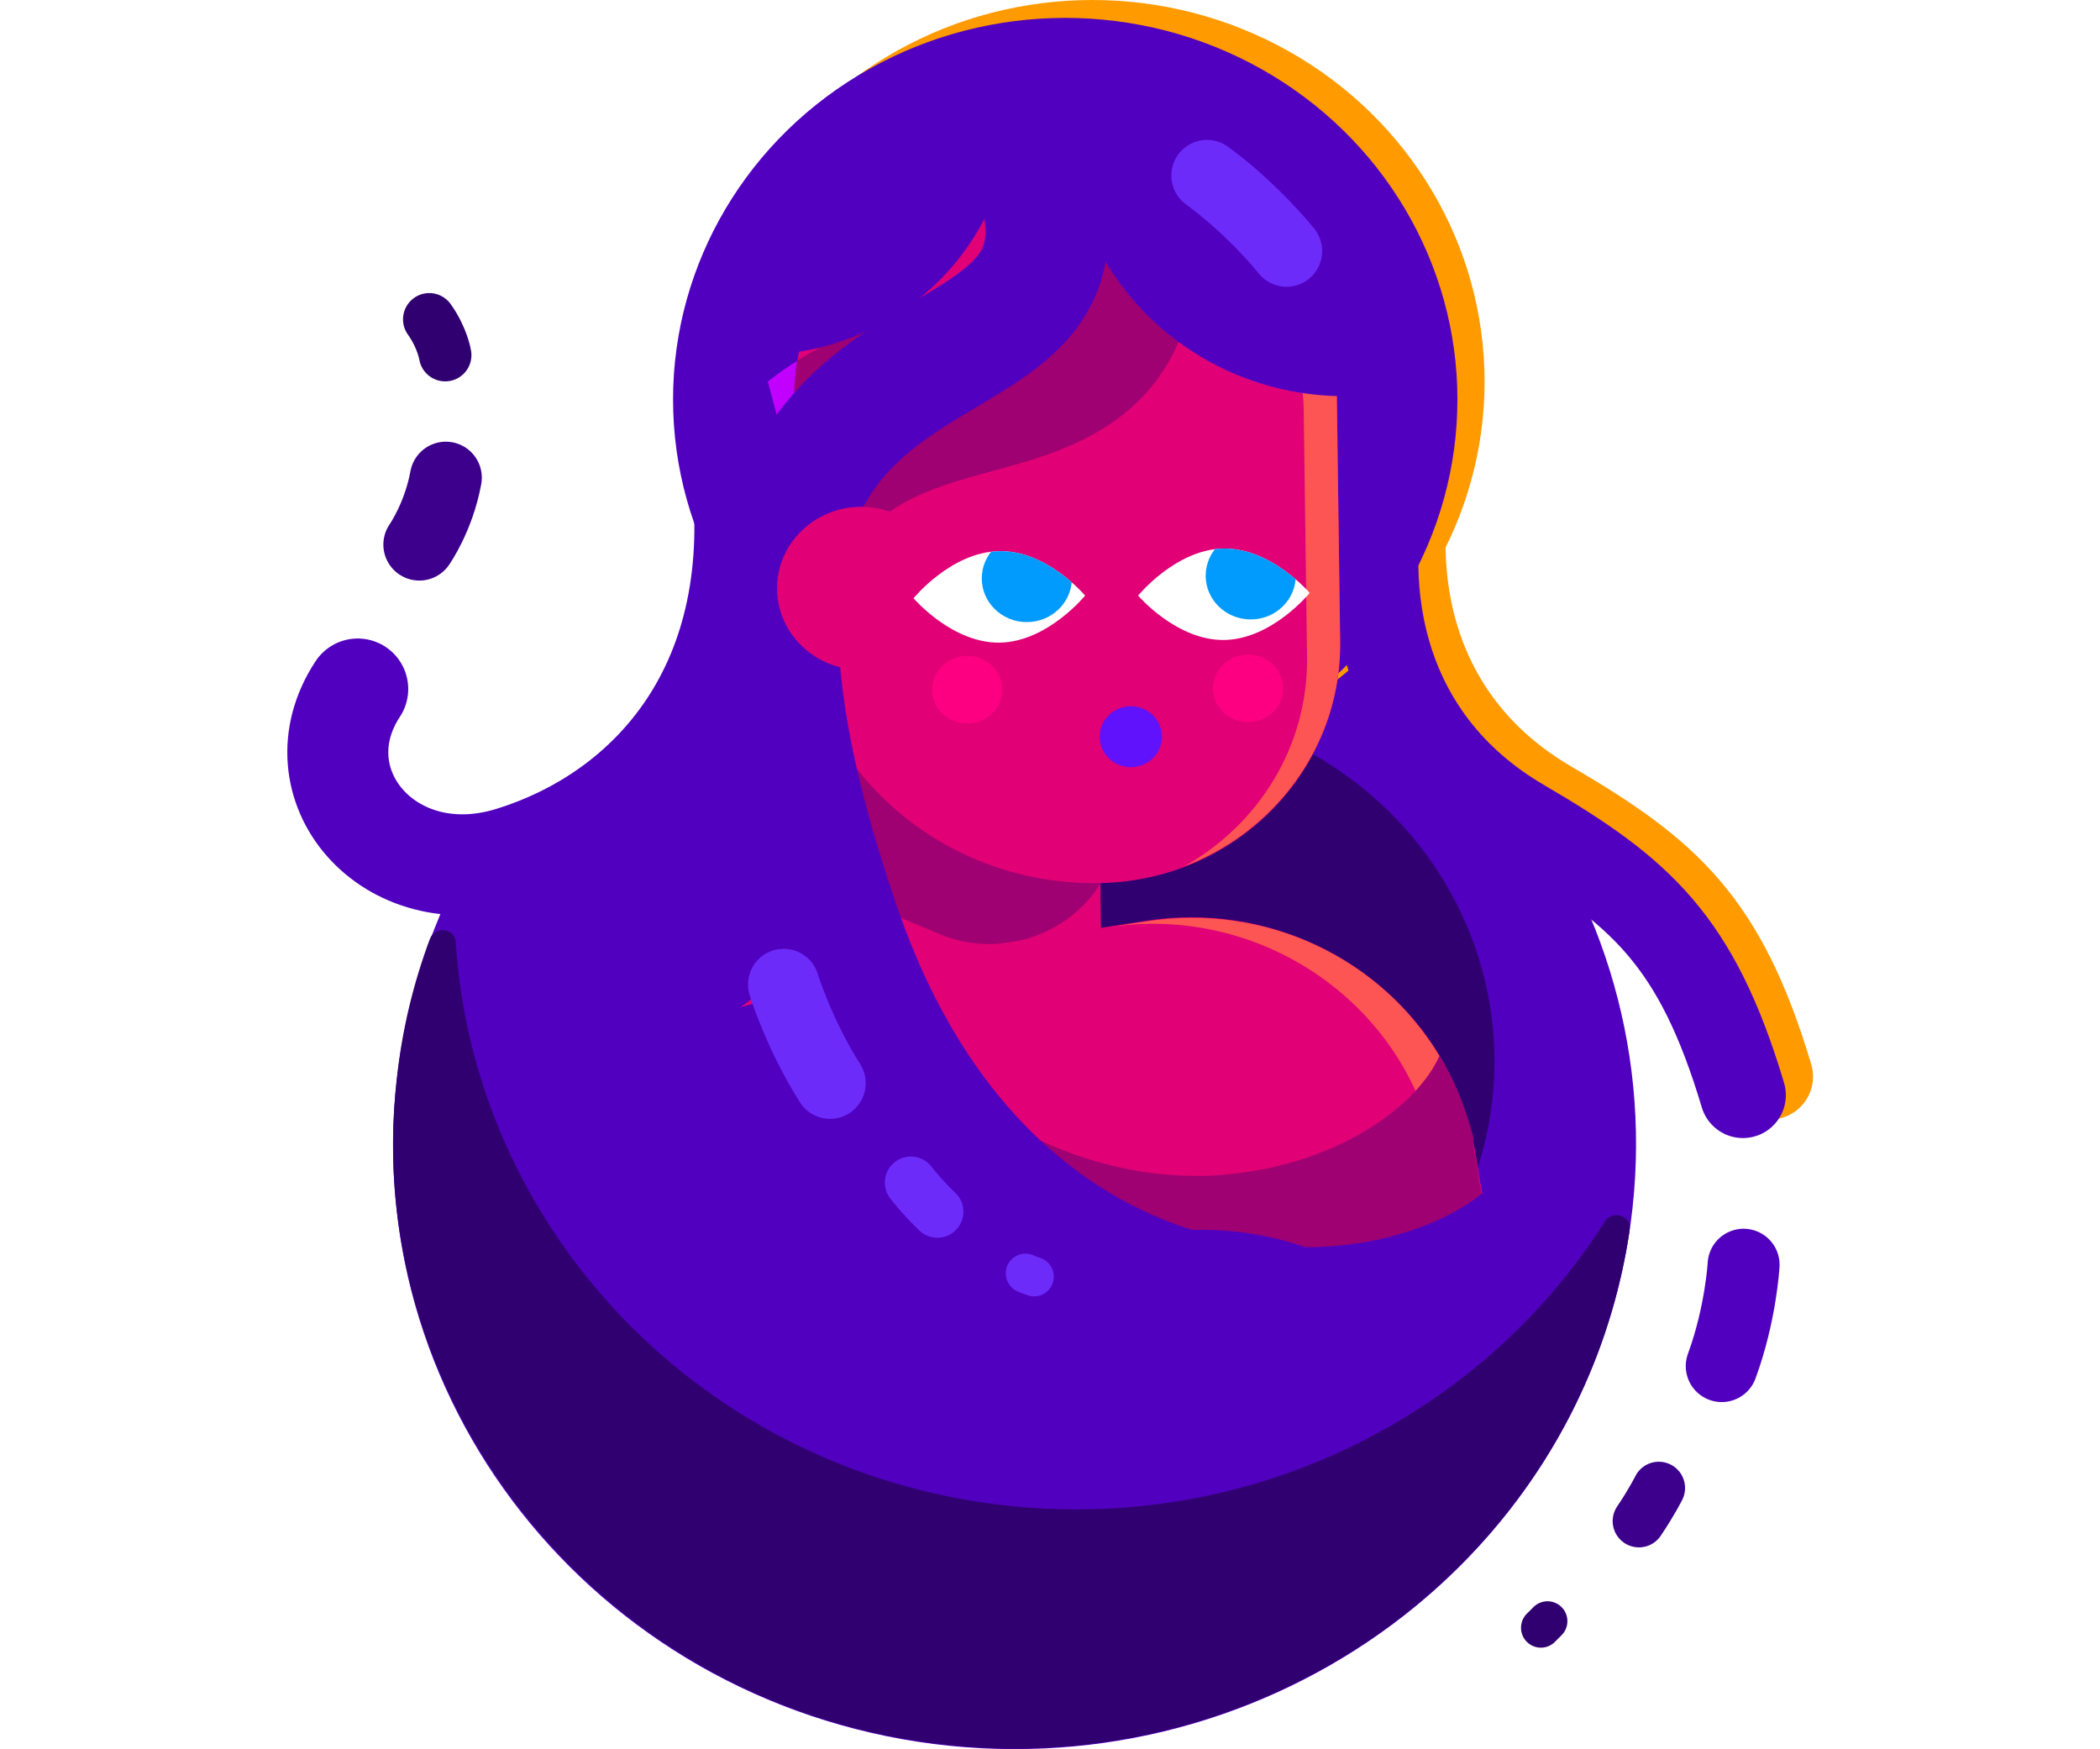 <?xml version="1.0" encoding="UTF-8"?>
<!-- Generator: Adobe Illustrator 22.1.0, SVG Export Plug-In . SVG Version: 6.00 Build 0)  -->
<svg version="1.1" id="Ebene_1" xmlns="http://www.w3.org/2000/svg" xmlns:xlink="http://www.w3.org/1999/xlink" x="0px" y="0px" viewBox="0 0 317 264" style="enable-background:new 0 0 317 264;" xml:space="preserve">
<style type="text/css">
	.st0{clip-path:url(#SVGID_2_);}
	.st1{fill:none;stroke:#0074E2;stroke-width:22.598;stroke-linecap:round;stroke-miterlimit:10;}
	.st2{fill:none;stroke:#0099FF;stroke-width:6;stroke-linecap:round;stroke-miterlimit:10;}
	.st3{fill:none;stroke:#FD2938;stroke-width:22.598;stroke-linecap:round;stroke-miterlimit:10;}
	.st4{fill:none;stroke:#FF6338;stroke-width:6;stroke-linecap:round;stroke-miterlimit:10;}
	.st5{fill:#181645;}
	.st6{fill:none;stroke:#181645;stroke-width:2.01;stroke-linecap:round;stroke-miterlimit:10;}
	.st7{clip-path:url(#SVGID_4_);}
	.st8{fill:#FF7700;}
	.st9{fill:none;stroke:#062FC4;stroke-width:16.025;stroke-linecap:round;stroke-linejoin:round;stroke-miterlimit:10;}
	.st10{fill:none;stroke:#1734FF;stroke-width:6.524;stroke-linecap:round;stroke-linejoin:round;stroke-miterlimit:10;}
	.st11{fill:none;stroke:#FF7700;stroke-width:6.524;stroke-linecap:round;stroke-linejoin:round;stroke-miterlimit:10;}
	.st12{fill:none;stroke:#005AF9;stroke-width:16.025;stroke-linecap:round;stroke-linejoin:round;stroke-miterlimit:10;}
	.st13{fill:none;stroke:#007BFF;stroke-width:6.524;stroke-linecap:round;stroke-linejoin:round;stroke-miterlimit:10;}
	.st14{fill:#FFAF00;}
	.st15{fill:none;stroke:#FF7700;stroke-width:3.262;stroke-linecap:round;stroke-linejoin:round;stroke-miterlimit:10;}
	.st16{fill:none;stroke:#FFD362;stroke-width:3.262;stroke-linecap:round;stroke-linejoin:round;stroke-miterlimit:10;}
	.st17{clip-path:url(#SVGID_6_);}
	.st18{fill:#FFA345;}
	.st19{fill:#FF913A;}
	.st20{fill:#FF4142;}
	.st21{fill:#FF6362;}
	.st22{fill:#EF1D22;}
	.st23{fill:#FF7A26;}
	.st24{fill:none;stroke:#FFA345;stroke-width:8.638;stroke-linecap:round;stroke-miterlimit:10;}
	.st25{fill:url(#SVGID_7_);}
	.st26{fill:url(#SVGID_8_);}
	.st27{fill:#00B0E2;}
	.st28{fill:#002D81;}
	.st29{fill:url(#SVGID_9_);}
	.st30{fill:url(#SVGID_10_);}
	.st31{clip-path:url(#SVGID_12_);}
	.st32{fill:url(#SVGID_13_);}
	.st33{fill:#3083BD;}
	.st34{fill:#FF4E57;}
	.st35{clip-path:url(#SVGID_15_);}
	.st36{fill:none;stroke:#FF7064;stroke-width:4.97;stroke-linecap:round;stroke-miterlimit:10;}
	.st37{opacity:0.26;}
	.st38{fill:#5100FF;}
	.st39{opacity:0.26;fill:#5100FF;}
	.st40{fill:#F5F5F5;}
	.st41{fill:#0084D4;}
	.st42{clip-path:url(#SVGID_17_);}
	.st43{fill:#1523A1;}
	.st44{fill:#1F55E9;}
	.st45{fill:none;stroke:#1F92D7;stroke-width:5.449;stroke-linecap:round;stroke-miterlimit:10;}
	.st46{fill:#FF4019;}
	.st47{fill:#E936FD;}
	.st48{fill:#BA00EA;}
	.st49{fill:#FF2E77;}
	.st50{fill:#7100C7;}
	.st51{fill:#F9D66A;}
	.st52{fill:#FF3A31;}
	.st53{fill:#DC005E;}
	.st54{fill:#FF8639;}
	.st55{fill:#4A43D3;}
	.st56{fill:#132DAE;}
	.st57{fill:#0D5EF3;}
	.st58{fill:#5980FF;}
	.st59{fill:#FBC8AE;}
	.st60{fill:none;stroke:#E36592;stroke-width:2.535;stroke-linecap:round;stroke-linejoin:round;stroke-miterlimit:10;}
	.st61{fill:none;stroke:#E36592;stroke-width:1.898;stroke-linecap:round;stroke-linejoin:round;stroke-miterlimit:10;}
	.st62{opacity:0.41;}
	.st63{fill:#5510AE;}
	.st64{fill:#743FE2;}
	.st65{fill:#FFE3C8;}
	.st66{fill:none;stroke:#E36592;stroke-width:3.796;stroke-linecap:round;stroke-linejoin:round;stroke-miterlimit:10;}
	.st67{fill:#865AFD;}
	.st68{fill:#9F12E6;}
	.st69{fill:#1D1859;}
	.st70{fill:#0E0A3B;}
	.st71{fill:#FFAF33;}
	.st72{fill:#E60359;}
	.st73{fill:#FFFFFF;}
	.st74{fill:#0049D2;}
	.st75{fill:#FD6E00;}
	.st76{fill:#0374FD;}
	.st77{fill:#FD6564;}
	.st78{fill:none;stroke:#0772F8;stroke-width:3.796;stroke-linecap:round;stroke-linejoin:round;stroke-miterlimit:10;}
	.st79{fill:#E269FC;}
	.st80{fill:none;stroke:#302286;stroke-width:3.796;stroke-linecap:round;stroke-linejoin:round;stroke-miterlimit:10;}
	.st81{fill:none;stroke:#2B51CD;stroke-width:7;stroke-linecap:round;stroke-linejoin:round;stroke-miterlimit:10;}
	.st82{fill:#FF51D3;}
	.st83{fill:#FD90D4;}
	.st84{fill:#FDC1F1;}
	.st85{fill:#D41EE5;}
	.st86{fill:#0D36AE;}
	.st87{fill:none;stroke:#2B51CD;stroke-width:6.71;stroke-linecap:round;stroke-linejoin:round;stroke-miterlimit:10;}
	.st88{fill:#4E8FFC;}
	.st89{fill:#FFF100;stroke:#0E0A3B;stroke-width:2.774;stroke-linejoin:round;stroke-miterlimit:10;}
	.st90{fill:#00DDFF;stroke:#0E0A3B;stroke-width:2.774;stroke-linejoin:round;stroke-miterlimit:10;}
	.st91{fill:#FF628E;stroke:#0E0A3B;stroke-width:2.774;stroke-linejoin:round;stroke-miterlimit:10;}
	.st92{fill:#06D84F;stroke:#0E0A3B;stroke-width:2.774;stroke-linejoin:round;stroke-miterlimit:10;}
	.st93{fill:#BF6BFF;stroke:#0E0A3B;stroke-width:2.774;stroke-linejoin:round;stroke-miterlimit:10;}
	.st94{fill:#3C3399;}
	.st95{fill:#FD75CA;}
	.st96{fill:none;stroke:#0CAA3F;stroke-width:4.795;stroke-miterlimit:10;}
	.st97{fill:#0CAA3F;}
	.st98{fill:#40C45C;}
	.st99{fill:#F87902;}
	.st100{fill:#E64653;}
	.st101{fill:#F86360;}
	.st102{fill:#06D84F;}
	.st103{fill:#FD9536;}
	.st104{fill:none;stroke:#CA1760;stroke-width:3.701;stroke-linecap:round;stroke-miterlimit:10;}
	.st105{fill:#31B5A4;}
	.st106{fill:#CA1760;}
	.st107{fill:#A3134E;}
	.st108{fill:#3ECEF0;}
	.st109{fill:#FF8E42;}
	.st110{stroke:#FFE3C8;stroke-width:1.519;stroke-linecap:round;stroke-linejoin:round;stroke-miterlimit:10;}
	.st111{fill:none;stroke:#6982DB;stroke-width:3;stroke-linecap:round;stroke-linejoin:round;stroke-miterlimit:10;}
	.st112{fill:#F48A67;}
	.st113{fill:#FFD6AF;}
	.st114{fill:none;stroke:#6982DB;stroke-width:3.391;stroke-linecap:round;stroke-linejoin:round;stroke-miterlimit:10;}
	.st115{fill:#22B5EC;}
	.st116{stroke:#E60359;stroke-width:4;stroke-linecap:round;stroke-linejoin:round;stroke-miterlimit:10;}
	.st117{fill:none;stroke:#E60359;stroke-width:4;stroke-linecap:round;stroke-linejoin:round;stroke-miterlimit:10;}
	.st118{opacity:0.41;fill:#003AD0;}
	.st119{fill:#FFAF33;stroke:#FFAF33;stroke-width:2;stroke-miterlimit:10;}
	.st120{fill:#3F0094;}
	.st121{fill:#FA0034;}
	.st122{clip-path:url(#SVGID_19_);}
	.st123{fill:none;stroke:#132DAE;stroke-width:4;stroke-linecap:round;stroke-miterlimit:10;}
	.st124{fill:#5935FF;}
	.st125{fill:#00E3F7;}
	.st126{fill:#1B1270;}
	.st127{fill:#0533C9;}
	.st128{fill:#2357FD;}
	.st129{fill:none;stroke:#0083DB;stroke-width:3.457;stroke-linecap:round;stroke-linejoin:round;stroke-miterlimit:10;}
	.st130{fill:#00EEA7;}
	.st131{fill:#06CA9F;stroke:#06CA9F;stroke-width:1.728;stroke-miterlimit:10;}
	.st132{fill:none;stroke:#622ADD;stroke-width:3.457;stroke-linecap:round;stroke-linejoin:round;stroke-miterlimit:10;}
	.st133{fill:#FF2739;}
	.st134{fill:#FA0034;stroke:#FA0034;stroke-width:1.728;stroke-miterlimit:10;}
	.st135{fill:#FF9800;}
	.st136{fill:#FFAB12;}
	.st137{fill:none;stroke:#132DAE;stroke-width:4.163;stroke-linecap:round;stroke-miterlimit:10;}
	.st138{fill:#06CA9F;}
	.st139{fill:#FFD830;}
	.st140{fill:#EB2E3A;}
	.st141{fill:none;stroke:#622ADD;stroke-width:4;stroke-linecap:round;stroke-linejoin:round;stroke-miterlimit:10;}
	.st142{fill:#99C843;}
	.st143{fill:#FF7C00;}
	.st144{fill:#00A6EB;}
	.st145{stroke:#FFFFFF;stroke-width:4;stroke-linecap:round;stroke-linejoin:round;stroke-miterlimit:10;}
	.st146{fill:#00A4FB;}
	.st147{fill:none;stroke:#77BBFF;stroke-width:4;stroke-linecap:round;stroke-linejoin:round;stroke-miterlimit:10;}
	.st148{fill:none;stroke:#FFE5A8;stroke-width:4;stroke-linecap:round;stroke-linejoin:round;stroke-miterlimit:10;}
	.st149{fill:#7A93FD;}
	.st150{fill:#0C045D;}
	.st151{opacity:0.5;fill:#202BF1;}
	.st152{fill:#202BF1;}
	.st153{fill:none;stroke:#E5002B;stroke-width:7.19;stroke-miterlimit:10;}
	.st154{fill:none;stroke:#F10F45;stroke-width:7.19;stroke-miterlimit:10;}
	.st155{fill:#FF901D;}
	.st156{fill:#E5002B;}
	.st157{fill:#FFD625;}
	.st158{fill:#F10F45;}
	.st159{fill:none;stroke:#77BBFF;stroke-width:2.487;stroke-linecap:round;stroke-linejoin:round;stroke-miterlimit:10;}
	.st160{fill:none;stroke:#FFFFFF;stroke-width:2.275;stroke-linecap:round;stroke-linejoin:round;stroke-miterlimit:10;}
	.st161{fill:#00D791;}
	.st162{fill:none;stroke:#4A43D3;stroke-width:3.216;stroke-miterlimit:10;}
	.st163{fill:#192A9B;}
	.st164{fill:#111032;}
	.st165{fill:#FF7653;}
	.st166{fill:#FF5A49;}
	.st167{fill:#FFB38F;}
	.st168{fill:#15296E;}
	.st169{opacity:0.4;fill:#FF0049;}
	.st170{opacity:6.000000e-02;fill:#0037D8;}
	.st171{opacity:0.13;fill:#0037D8;}
	.st172{opacity:0.15;fill:#0037D8;}
	.st173{fill-rule:evenodd;clip-rule:evenodd;fill:#218BD8;}
	.st174{fill:#47CB5E;}
	.st175{fill:#4C22C7;}
	.st176{fill:#FF9763;}
	.st177{clip-path:url(#XMLID_6_);}
	.st178{fill:#006DF0;}
	.st179{fill:#005AF3;}
	.st180{fill:#E70034;}
	.st181{fill:#F3A730;}
	.st182{fill:#F39101;}
	.st183{fill:#E9662A;}
	.st184{clip-path:url(#XMLID_7_);fill:#ED6C86;}
	.st185{fill:#F83F5E;}
	.st186{fill:#FC7640;}
	.st187{fill:#C04023;}
	.st188{fill:#F36020;}
	.st189{fill:#FDA803;}
	.st190{fill:#E43C29;}
	.st191{fill:#FDBD01;}
	.st192{fill:#FCA403;}
	.st193{fill:#FD9704;}
	.st194{fill:#9300FD;}
	.st195{fill:#7900CD;}
	.st196{fill:#A938FD;}
	.st197{fill:#FDDB06;}
	.st198{fill:#3300A1;}
	.st199{fill:#FD8E01;}
	.st200{fill:#FFBB04;}
	.st201{fill:#F2CB1D;}
	.st202{fill:#6301D4;}
	.st203{fill:#F4911E;}
	.st204{fill:#8400E6;}
	.st205{fill:#7352FD;}
	.st206{fill:#FDAF17;}
	.st207{fill:#FDD301;}
	.st208{fill:#FD7E04;}
	.st209{fill:#FDB102;}
	.st210{fill:#1AAEAB;}
	.st211{fill:#B61B80;}
	.st212{fill:#FDAD12;}
	.st213{fill:#DD48ED;}
	.st214{fill:#DD2D96;}
	.st215{fill:#6ADAFF;}
	.st216{clip-path:url(#SVGID_21_);fill:#233BDC;}
	.st217{clip-path:url(#SVGID_21_);}
	.st218{fill:#FF4B91;}
	.st219{fill:none;stroke:#FF4B91;stroke-width:6.785;stroke-miterlimit:10;}
	.st220{fill:#EC1371;}
	.st221{fill:#060618;}
	.st222{fill:#262573;}
	.st223{fill:#FD783B;}
	.st224{fill:none;stroke:#BE1271;stroke-width:1.601;stroke-linejoin:round;stroke-miterlimit:10;}
	.st225{fill:#8DD0FD;}
	.st226{fill:#FFD984;}
	.st227{fill:#FFEABC;}
	.st228{clip-path:url(#SVGID_23_);}
	.st229{stroke:#E60359;stroke-width:3.759;stroke-linecap:round;stroke-linejoin:round;stroke-miterlimit:10;}
	.st230{fill:none;stroke:#E60359;stroke-width:3.759;stroke-linecap:round;stroke-linejoin:round;stroke-miterlimit:10;}
	.st231{fill:#5980FF;stroke:#5980FF;stroke-width:1.879;stroke-miterlimit:10;}
	.st232{fill:#FFAF33;stroke:#FFAF33;stroke-width:2.404;stroke-miterlimit:10;}
	.st233{clip-path:url(#SVGID_25_);}
	.st234{fill:none;stroke:#132DAE;stroke-width:3.995;stroke-linecap:round;stroke-miterlimit:10;}
	.st235{fill:#28EBDB;}
	.st236{fill:#0E52FF;}
	.st237{fill:none;stroke:#B9FDF6;stroke-width:3.308;stroke-linecap:round;stroke-miterlimit:10;}
	.st238{fill:#B9FDF6;}
	.st239{fill:#2E2B4F;}
	.st240{fill:none;stroke:#FFFFFF;stroke-width:3.308;stroke-linecap:round;stroke-miterlimit:10;}
	.st241{fill:none;stroke:#FFFFFF;stroke-width:2.854;stroke-linecap:round;stroke-miterlimit:10;}
	.st242{fill:none;stroke:#FFFFFF;stroke-width:2.463;stroke-linecap:round;stroke-miterlimit:10;}
	.st243{fill:#AF201D;}
	.st244{fill:#D03F39;}
	.st245{fill:#FFCC95;}
	.st246{fill:#0E97C0;}
	.st247{fill:#FF9275;}
	.st248{fill:#FFB281;}
	.st249{fill:#FF5248;}
	.st250{fill:#FF9C54;}
	.st251{fill:none;stroke:#0081FF;stroke-width:6.785;stroke-linecap:round;stroke-miterlimit:10;}
	.st252{clip-path:url(#SVGID_27_);}
	.st253{fill:#94FDF6;}
	.st254{fill:#4080FD;}
	.st255{fill:#1F58C5;}
	.st256{fill:#2361D9;}
	.st257{fill:#F6BF54;}
	.st258{fill:url(#SVGID_28_);}
	.st259{fill:none;stroke:#FFFFFF;stroke-width:4.483;stroke-linecap:round;stroke-miterlimit:10;}
	.st260{fill:#4B007D;}
	.st261{opacity:0.13;fill:none;stroke:#E60345;stroke-width:3.611;stroke-linecap:round;stroke-miterlimit:10;}
	.st262{fill:#890029;}
	.st263{fill:none;stroke:#BA87D7;stroke-width:6.018;stroke-linecap:round;stroke-miterlimit:10;}
	.st264{fill:#DFA9FD;}
	.st265{fill:#BC4D6F;}
	.st266{clip-path:url(#SVGID_30_);fill:none;stroke:#A94563;stroke-width:4.815;stroke-miterlimit:10;}
	.st267{fill:none;stroke:#DFA9FD;stroke-width:6.018;stroke-linecap:round;stroke-miterlimit:10;}
	.st268{fill:none;stroke:#DFA9FD;stroke-width:6.018;stroke-linecap:round;stroke-miterlimit:10;stroke-dasharray:9.653,9.653;}
	.st269{fill:#E6D4FD;}
	.st270{fill:#532D69;}
	.st271{fill:#240038;}
	.st272{fill:none;stroke:#F2DEFD;stroke-width:6.018;stroke-linecap:round;stroke-miterlimit:10;}
	.st273{fill:none;stroke:#CE94EE;stroke-width:4.815;stroke-linecap:round;stroke-miterlimit:10;}
	.st274{fill:none;stroke:#F2DEFD;stroke-width:4.815;stroke-linecap:round;stroke-miterlimit:10;}
	.st275{fill:#BA87D7;}
	.st276{fill:#FD6692;}
	.st277{clip-path:url(#SVGID_32_);fill:none;stroke:#CF5479;stroke-width:4.815;stroke-miterlimit:10;}
	.st278{clip-path:url(#SVGID_34_);fill:none;stroke:#CF5479;stroke-width:5.053;stroke-miterlimit:10;}
	.st279{fill:#9C012F;}
	.st280{opacity:0.43;fill:none;stroke:#E60345;stroke-width:3.611;stroke-linecap:round;stroke-miterlimit:10;}
	.st281{opacity:0.17;fill:none;stroke:#E60345;stroke-width:3.611;stroke-linecap:round;stroke-miterlimit:10;}
	.st282{opacity:0.19;fill:none;stroke:#E60345;stroke-width:3.611;stroke-linecap:round;stroke-miterlimit:10;}
	.st283{fill:none;stroke:#CE94EE;stroke-width:4.708;stroke-linecap:round;stroke-miterlimit:10;}
	.st284{fill:none;stroke:#F2DEFD;stroke-width:4.708;stroke-linecap:round;stroke-miterlimit:10;}
	.st285{clip-path:url(#SVGID_36_);}
	.st286{fill:none;stroke:#0050AB;stroke-width:117.04;stroke-linecap:square;stroke-miterlimit:10;}
	.st287{fill:#FDC6C0;}
	.st288{fill:#FDB1A8;}
	.st289{fill:#FDBFB8;}
	.st290{fill:none;}
	.st291{fill:#FD8585;}
	.st292{fill:#FC7878;}
	.st293{fill:none;stroke:#FC7878;stroke-width:12.868;stroke-linecap:round;stroke-miterlimit:10;}
	.st294{fill:none;stroke:#FD7D57;stroke-width:98.044;stroke-linecap:round;stroke-linejoin:round;stroke-miterlimit:10;}
	.st295{fill:#C2F2FD;}
	.st296{fill:none;stroke:#FDA9A9;stroke-width:12.868;stroke-linecap:round;stroke-miterlimit:10;}
	.st297{fill:none;stroke:#53A5FD;stroke-width:220.599;stroke-linecap:round;stroke-linejoin:round;stroke-miterlimit:10;}
	.st298{fill:none;stroke:#84C1FD;stroke-width:145.228;stroke-linecap:round;stroke-linejoin:round;stroke-miterlimit:10;}
	.st299{fill:none;stroke:#A8D2FD;stroke-width:15.233;stroke-linecap:round;stroke-miterlimit:10;}
	.st300{fill:#5D85FD;}
	.st301{fill:#BBD7FF;}
	.st302{fill:#7B42D2;}
	.st303{fill:#924FFD;}
	.st304{fill:#BE79FD;}
	.st305{fill:none;stroke:#FFFFFF;stroke-width:7.109;stroke-linecap:round;stroke-miterlimit:10;stroke-opacity:0.5;}
	.st306{opacity:0.5;fill:#924FFD;}
	.st307{fill:#E4EAFD;}
	.st308{fill:#6CF1FF;}
	.st309{fill:none;stroke:#BDCDFD;stroke-width:4.062;stroke-linecap:round;stroke-miterlimit:10;}
	.st310{fill:#2A3266;}
	.st311{fill:none;stroke:#4353B8;stroke-width:7.109;stroke-linecap:round;stroke-miterlimit:10;}
	.st312{fill:#FD73A3;}
	.st313{fill:#DF59FD;}
	.st314{fill:#0BE9CE;}
	.st315{fill:#20FDC9;}
	.st316{fill:#FD815E;}
	.st317{fill:#FDDF5F;}
	.st318{fill:#FF9A00;}
	.st319{opacity:0.5;fill:#FDBD01;}
	.st320{fill:#FC9A7C;}
	.st321{fill:none;stroke:#FDC397;stroke-width:4.062;stroke-linecap:round;stroke-miterlimit:10;}
	.st322{fill:#353E80;}
	.st323{fill:#0173FD;}
	.st324{fill:#2786FD;}
	.st325{fill:#3EA6FD;}
	.st326{opacity:0.5;fill:#2786FD;}
	.st327{fill:none;stroke:#FD73A3;stroke-width:11.563;stroke-linecap:round;stroke-miterlimit:10;}
	.st328{fill:none;stroke:#FC9A7C;stroke-width:13.761;stroke-linecap:round;stroke-linejoin:round;stroke-miterlimit:10;}
	.st329{fill:#FCA58A;}
	.st330{opacity:0.5;fill:#FD8585;}
	.st331{fill:#FD9B6A;}
	.st332{fill:none;stroke:#FDDB06;stroke-width:19.295;stroke-linecap:round;stroke-linejoin:round;stroke-miterlimit:10;}
	.st333{fill:none;stroke:#FFFFFF;stroke-width:4.062;stroke-linecap:round;stroke-miterlimit:10;}
	.st334{fill:none;stroke:#0BE9CE;stroke-width:16.756;stroke-linecap:round;stroke-linejoin:round;stroke-miterlimit:10;}
	.st335{fill:none;stroke:#6FFDDC;stroke-width:16.756;stroke-linecap:round;stroke-linejoin:round;stroke-miterlimit:10;}
	.st336{fill:none;stroke:#FD815E;stroke-width:13.761;stroke-linecap:round;stroke-linejoin:round;stroke-miterlimit:10;}
	.st337{fill:none;stroke:#FD815E;stroke-width:13.761;stroke-linecap:round;stroke-miterlimit:10;}
	.st338{opacity:0.29;fill:#022D6E;}
	.st339{fill:none;stroke:#4353B8;stroke-width:6.744;stroke-linecap:round;stroke-miterlimit:10;}
	.st340{fill:#5DFDE2;}
	.st341{fill:#BBFDF2;}
	.st342{fill:none;stroke:#4353B8;stroke-width:7.128;stroke-linecap:round;stroke-miterlimit:10;}
	.st343{fill:none;stroke:#FFFFFF;stroke-width:5.454;stroke-linecap:round;stroke-miterlimit:10;stroke-opacity:0.5;}
	.st344{fill:none;stroke:#4353B8;stroke-width:5.454;stroke-linecap:round;stroke-miterlimit:10;}
	.st345{fill:none;stroke:#FDC397;stroke-width:2.753;stroke-linecap:round;stroke-miterlimit:10;}
	.st346{fill:none;stroke:#4353B8;stroke-width:4.819;stroke-linecap:round;stroke-miterlimit:10;}
	.st347{fill:none;stroke:#FDA070;stroke-width:91.901;stroke-linecap:round;stroke-linejoin:round;stroke-miterlimit:10;}
	.st348{fill:#8400A1;}
	.st349{fill:none;stroke:#FD9662;stroke-width:29.396;stroke-linecap:round;stroke-linejoin:round;stroke-miterlimit:10;}
	.st350{fill:none;stroke:#FDA070;stroke-width:29.517;stroke-linecap:round;stroke-linejoin:round;stroke-miterlimit:10;}
	.st351{fill:none;stroke:#FDA070;stroke-width:31.305;stroke-linecap:round;stroke-linejoin:round;stroke-miterlimit:10;}
	.st352{fill:none;stroke:#FDA070;stroke-width:27.877;stroke-linecap:round;stroke-linejoin:round;stroke-miterlimit:10;}
	.st353{fill:none;stroke:#FDA070;stroke-width:98.044;stroke-linecap:round;stroke-linejoin:round;stroke-miterlimit:10;}
	.st354{fill:#A10099;}
	.st355{fill:#D4459A;}
	.st356{fill:#C50177;}
	.st357{fill:#B6006E;}
	.st358{fill:#FD7D57;}
	.st359{fill:#FDA070;}
	.st360{fill:none;stroke:#013065;stroke-width:25.737;stroke-linecap:round;stroke-linejoin:round;stroke-miterlimit:10;}
	.st361{fill:#011865;}
	.st362{fill:#013065;}
	.st363{fill:none;stroke:#013065;stroke-width:12.255;stroke-linecap:round;stroke-miterlimit:10;}
	.st364{fill:none;stroke:#FD7D57;stroke-width:7.966;stroke-linecap:round;stroke-linejoin:round;stroke-miterlimit:10;}
	.st365{fill:none;stroke:#FF8D51;stroke-width:29.396;stroke-linecap:round;stroke-linejoin:round;stroke-miterlimit:10;}
	.st366{fill:#A6005A;}
	.st367{fill:#C7004A;}
	.st368{fill:url(#SVGID_37_);}
	.st369{fill:#780144;}
	.st370{fill:#A0E2F0;}
	.st371{fill:none;stroke:#E30155;stroke-width:7.401;stroke-linecap:round;stroke-miterlimit:10;}
	.st372{clip-path:url(#SVGID_39_);}
	.st373{clip-path:url(#SVGID_41_);}
	.st374{fill:#FFCADD;}
	.st375{fill:url(#SVGID_42_);}
	.st376{fill:#FDD4E2;}
	.st377{fill:url(#SVGID_43_);}
	.st378{fill:url(#SVGID_44_);}
	.st379{opacity:0.8;fill:url(#SVGID_45_);}
	.st380{fill:url(#SVGID_46_);}
	.st381{fill:#0070C5;}
	.st382{opacity:0.65;fill:#02DBFD;}
	.st383{fill:#02DBFD;}
	.st384{fill:#048EC7;}
	.st385{fill:#28A8DF;}
	.st386{fill:#FDA4BA;}
	.st387{fill:none;stroke:#2CB3EE;stroke-width:1.564;stroke-linecap:round;stroke-miterlimit:10;}
	.st388{opacity:0.5;fill:#016BBB;}
	.st389{fill:#FD8E63;}
	.st390{fill:none;stroke:#048EC7;stroke-width:12.932;stroke-miterlimit:10;}
	.st391{opacity:0.5;fill:#005FA6;}
	.st392{fill:#2CB3EE;}
	.st393{opacity:0.5;fill:#0070C5;}
	.st394{fill:none;stroke:#94BEFD;stroke-width:6.864;stroke-linecap:round;stroke-miterlimit:10;}
	.st395{fill:none;stroke:#E4E5E6;stroke-width:6.864;stroke-linecap:round;stroke-miterlimit:10;}
	.st396{fill:url(#SVGID_47_);}
	.st397{opacity:0.6;fill:#140B3D;}
	.st398{opacity:0.8;fill:#FFFFFF;}
	.st399{clip-path:url(#SVGID_49_);}
	.st400{fill:#4A22A9;}
	.st401{fill:#2E0C84;}
	.st402{fill:#FCF85E;}
	.st403{fill:#FDCE02;}
	.st404{fill:#F58302;}
	.st405{fill:#FD457A;}
	.st406{fill:#FDC205;}
	.st407{fill:#2BC5E6;}
	.st408{fill:#02A8E6;}
	.st409{fill:#B2E6F8;}
	.st410{fill:none;stroke:#FDCE02;stroke-width:3.343;stroke-linecap:round;stroke-miterlimit:10;}
	.st411{opacity:0.9;fill:#FDCE02;}
	.st412{opacity:0.7;fill:#FDCE02;}
	.st413{opacity:0.5;fill:#FDCE02;}
	.st414{clip-path:url(#SVGID_51_);}
	.st415{fill:#FC7701;}
	.st416{fill:url(#SVGID_52_);}
	.st417{opacity:0.38;}
	.st418{clip-path:url(#SVGID_54_);}
	.st419{fill:url(#SVGID_55_);}
	.st420{fill:url(#SVGID_56_);}
	.st421{fill:none;stroke:#FDAB38;stroke-width:2.248;stroke-linecap:round;stroke-miterlimit:10;}
	.st422{fill:none;stroke:#FD3C00;stroke-width:2.248;stroke-linecap:round;stroke-miterlimit:10;}
	.st423{fill:#FD0100;}
	.st424{fill:#FD5900;}
	.st425{fill:#FD7A03;}
	.st426{fill:none;stroke:#FC7701;stroke-width:2.248;stroke-linecap:round;stroke-miterlimit:10;}
	.st427{fill:#FD3C00;}
	.st428{fill:url(#SVGID_57_);}
	.st429{fill:#FDB501;}
	.st430{fill:url(#SVGID_58_);}
	.st431{fill:url(#SVGID_59_);}
	.st432{fill:url(#SVGID_60_);}
	.st433{fill:url(#SVGID_61_);}
	.st434{fill:url(#SVGID_62_);}
	.st435{fill:url(#SVGID_63_);}
	.st436{fill:url(#SVGID_64_);}
	.st437{fill:url(#SVGID_65_);}
	.st438{fill:url(#SVGID_66_);}
	.st439{opacity:0.25;}
	.st440{fill:#FDDF04;}
	.st441{fill:none;stroke:#FDDF04;stroke-width:2.413;stroke-linecap:round;stroke-miterlimit:10;}
	.st442{clip-path:url(#SVGID_68_);}
	.st443{fill:#3F0692;}
	.st444{fill:url(#SVGID_69_);}
	.st445{fill:none;stroke:#4507A0;stroke-width:3.019;stroke-miterlimit:10;}
	.st446{fill:none;stroke:#4507A0;stroke-width:3.019;stroke-linecap:round;stroke-linejoin:round;stroke-miterlimit:10;}
	.st447{fill:#6A08A1;}
	.st448{fill:#8D09BB;}
	.st449{opacity:0.25;fill:url(#SVGID_70_);}
	.st450{opacity:0.8;fill:#FD5900;}
	.st451{opacity:0.3;fill:#FD5900;}
	.st452{opacity:0.8;fill:#FD0100;}
	.st453{fill:#6727D4;}
	.st454{fill:none;stroke:#095EEE;stroke-width:3.451;stroke-linecap:round;stroke-miterlimit:10;}
	.st455{fill:none;stroke:#FC7701;stroke-width:2.157;stroke-linecap:round;stroke-miterlimit:10;}
	.st456{opacity:0;}
	.st457{fill:url(#SVGID_71_);}
	.st458{fill:#5BFDE3;}
	.st459{fill:url(#SVGID_72_);}
	.st460{fill:url(#SVGID_73_);}
	.st461{fill:none;stroke:#FFFFFF;stroke-width:2.157;stroke-linecap:round;stroke-miterlimit:10;}
	.st462{fill:#095EEE;}
	.st463{fill:#622BB3;}
	.st464{fill:none;stroke:#A066FD;stroke-width:11;stroke-linecap:square;stroke-linejoin:round;stroke-miterlimit:10;}
	.st465{fill:none;stroke:#8A42FD;stroke-width:3.019;stroke-miterlimit:10;}
	.st466{fill:none;stroke:#622BB3;stroke-width:6.27;stroke-linecap:round;stroke-miterlimit:10;}
	.st467{fill:none;stroke:#D083FD;stroke-width:3.019;stroke-linecap:round;stroke-miterlimit:10;}
	.st468{fill:#A066FD;}
	.st469{fill:#8A42FD;}
	.st470{fill:#D083FD;}
	.st471{fill:none;stroke:#622BB3;stroke-width:3.451;stroke-linecap:round;stroke-miterlimit:10;}
	.st472{fill:none;stroke:#268CFD;stroke-width:3.451;stroke-linecap:round;stroke-miterlimit:10;}
	.st473{fill:none;stroke:#FFFFFF;stroke-width:1.294;stroke-linecap:round;stroke-miterlimit:10;}
	.st474{fill:none;stroke:#FDD301;stroke-width:2.157;stroke-linecap:round;stroke-miterlimit:10;}
	.st475{fill:none;stroke:#4DA1FD;stroke-width:3.451;stroke-linecap:round;stroke-miterlimit:10;}
	.st476{fill:none;stroke:#622BB3;stroke-width:2.588;stroke-miterlimit:10;}
	.st477{fill:#FF92C4;}
	.st478{clip-path:url(#SVGID_75_);}
	.st479{opacity:0.5;fill:url(#SVGID_76_);}
	.st480{opacity:0.5;fill:url(#SVGID_77_);}
	.st481{opacity:0.25;fill:none;stroke:#2C0661;stroke-width:1.935;stroke-linecap:round;stroke-miterlimit:10;}
	.st482{opacity:0.25;fill:none;stroke:#FFFFFF;stroke-width:1.935;stroke-linecap:round;stroke-miterlimit:10;}
	.st483{opacity:0.28;}
	.st484{opacity:0.3;fill:#FD0100;}
	.st485{fill:#050034;}
	.st486{fill:none;stroke:#FF92C4;stroke-width:7.791;stroke-linecap:round;stroke-miterlimit:10;}
	.st487{fill:none;stroke:#FD5CA6;stroke-width:7.791;stroke-linecap:round;stroke-miterlimit:10;}
	.st488{fill:none;stroke:#FD5CA6;stroke-width:5.647;stroke-linecap:round;stroke-miterlimit:10;}
	.st489{fill:#4E0081;}
	.st490{fill:#5D009A;}
	.st491{fill:#FD5CA6;}
	.st492{clip-path:url(#SVGID_79_);fill:none;stroke:#E44990;stroke-width:4.078;stroke-miterlimit:10;}
	.st493{fill:#FFC82C;}
	.st494{clip-path:url(#SVGID_81_);fill:none;stroke:#E44990;stroke-width:4.078;stroke-miterlimit:10;}
	.st495{fill:#C00000;}
	.st496{fill:none;stroke:#C00000;stroke-width:1.84;stroke-linecap:round;stroke-miterlimit:10;}
	.st497{clip-path:url(#SVGID_83_);}
	.st498{fill:#2BCFFD;}
	.st499{fill:none;stroke:#B11174;stroke-width:7.967;stroke-miterlimit:10;}
	.st500{fill:none;stroke:#B11174;stroke-width:7.102;stroke-miterlimit:10;}
	.st501{fill:#6C0081;}
	.st502{fill:#C01141;}
	.st503{fill:none;stroke:#FC3992;stroke-width:2.5;stroke-linecap:round;stroke-miterlimit:10;}
	.st504{opacity:0.43;fill:none;stroke:#FC3992;stroke-width:2.5;stroke-linecap:round;stroke-miterlimit:10;}
	.st505{fill:#F3996E;}
	.st506{fill:#FC3992;}
	.st507{fill:none;stroke:#8301C0;stroke-width:4.283;stroke-linecap:round;stroke-miterlimit:10;}
	.st508{fill:#0740A1;}
	.st509{fill:#0B79EE;}
	.st510{fill:#0850CA;}
	.st511{fill:#F3C0A7;}
	.st512{fill:none;stroke:#F3C0A7;stroke-width:7.102;stroke-linecap:round;stroke-miterlimit:10;}
	.st513{fill:none;stroke:#F3996E;stroke-width:7.102;stroke-linecap:round;stroke-miterlimit:10;}
	.st514{fill:none;stroke:#F3C0A7;stroke-width:5.12;stroke-linecap:round;stroke-miterlimit:10;}
	.st515{fill:none;stroke:#F3C0A7;stroke-width:5.12;stroke-linecap:round;stroke-miterlimit:10;stroke-dasharray:7.79,7.79;}
	.st516{fill:#F0185A;}
	.st517{fill:#BC00D9;}
	.st518{fill:#6701A9;}
	.st519{fill:#8301C0;}
	.st520{fill:#F3D7C9;}
	.st521{fill:none;stroke:#FC3992;stroke-width:2.288;stroke-linecap:round;stroke-miterlimit:10;}
	.st522{fill:none;stroke:#F3C0A7;stroke-width:2.209;stroke-linecap:round;stroke-linejoin:round;stroke-miterlimit:10;}
	.st523{clip-path:url(#SVGID_85_);}
	.st524{fill:#F3A680;}
	.st525{clip-path:url(#SVGID_87_);}
	.st526{fill:#210042;}
	.st527{fill:#3B17B1;}
	.st528{fill:#2358DC;}
	.st529{fill:#4D7FFD;}
	.st530{fill:none;stroke:#3B17B1;stroke-width:1.465;stroke-linecap:round;stroke-miterlimit:10;}
	.st531{opacity:0.46;}
	.st532{fill:none;stroke:#FD5972;stroke-width:10.605;stroke-linecap:round;stroke-miterlimit:10;}
	.st533{fill:none;stroke:#FD5972;stroke-width:5.915;stroke-linecap:round;stroke-miterlimit:10;}
	.st534{fill:none;stroke:#FD97A6;stroke-width:3.495;stroke-linecap:round;stroke-miterlimit:10;}
	.st535{fill:none;stroke:#FFFFFF;stroke-width:5.243;stroke-linecap:round;stroke-miterlimit:10;}
	.st536{fill:#FDC39A;}
	.st537{fill:#CD003C;}
	.st538{fill:#FD2E6B;}
	.st539{fill:#FD3D50;}
	.st540{fill:none;stroke:#CD003C;stroke-width:2.097;stroke-linecap:round;stroke-miterlimit:10;}
	.st541{fill:#A40230;}
	.st542{fill:#FD5767;}
	.st543{fill:none;stroke:#FD5767;stroke-width:2.447;stroke-linecap:round;stroke-miterlimit:10;}
	.st544{clip-path:url(#SVGID_89_);}
	.st545{fill:#FDEA6F;}
	.st546{fill:#FDD30E;}
	.st547{fill:url(#SVGID_90_);}
	.st548{fill:url(#SVGID_91_);}
	.st549{fill:none;stroke:#FFFFFF;stroke-width:2.432;stroke-linecap:round;stroke-miterlimit:10;}
	
		.st550{fill:none;stroke:#FFFFFF;stroke-width:2.432;stroke-linecap:round;stroke-miterlimit:10;stroke-dasharray:23.8,35.7,10.71,59.5;}
	
		.st551{fill:none;stroke:#FFFFFF;stroke-width:3.416;stroke-linecap:round;stroke-miterlimit:10;stroke-dasharray:55.928,48.633,43.77;}
	.st552{fill:#FD12C8;}
	.st553{fill:#E403B2;}
	.st554{fill:#FD64DB;}
	.st555{fill:#EF3929;}
	.st556{fill:#E97F50;}
	.st557{fill:#009462;}
	.st558{fill:#F57E10;}
	.st559{fill:#12A670;}
	.st560{fill:#FD5A6C;}
	.st561{fill:#12C25E;}
	.st562{fill:#FD004D;}
	.st563{fill:#E30146;}
	.st564{fill:#B1D7FD;}
	.st565{fill:none;stroke:#FFFFFF;stroke-width:4.454;stroke-linecap:round;stroke-linejoin:round;stroke-miterlimit:10;}
	.st566{fill:none;stroke:#FD6692;stroke-width:5.773;stroke-linecap:round;stroke-linejoin:round;stroke-miterlimit:10;}
	.st567{fill:none;stroke:#FD4079;stroke-width:1.649;stroke-linecap:round;stroke-linejoin:round;stroke-miterlimit:10;}
	.st568{clip-path:url(#SVGID_93_);}
	.st569{fill:none;stroke:#3B17B1;stroke-width:2.089;stroke-linecap:round;stroke-miterlimit:10;}
	.st570{fill:#3C009A;}
	.st571{fill:#330E9C;}
	.st572{fill:#E797FD;}
	.st573{display:none;}
	.st574{display:inline;fill:#18E6FC;}
	.st575{display:inline;fill:#FFFFFF;}
	.st576{opacity:0.51;fill:#1C004A;}
	.st577{fill:#010040;}
	.st578{fill:#3C009C;}
	.st579{opacity:0.51;}
	.st580{fill:#1C004A;}
	.st581{fill:#280959;}
	.st582{fill:#2A086B;}
	.st583{opacity:0.51;fill:#010040;}
	.st584{display:none;fill:#18E6FC;}
	.st585{display:none;fill:#FFFFFF;}
	.st586{fill:#3A00C0;}
	.st587{fill:#29006A;}
	.st588{fill:#392394;}
	.st589{fill:#5938FD;}
	.st590{fill:#360097;}
	.st591{fill:#4308C2;}
	.st592{fill:#6400C0;}
	.st593{fill:url(#SVGID_94_);}
	.st594{fill:url(#SVGID_95_);}
	.st595{fill:url(#SVGID_96_);}
	.st596{fill:url(#SVGID_97_);}
	.st597{fill:url(#SVGID_98_);}
	.st598{fill:url(#SVGID_99_);}
	.st599{fill:url(#SVGID_100_);}
	.st600{fill:url(#SVGID_101_);}
	.st601{fill:url(#SVGID_102_);}
	.st602{fill:url(#SVGID_103_);}
	.st603{fill:url(#SVGID_104_);}
	.st604{fill:url(#SVGID_105_);}
	.st605{fill:url(#SVGID_106_);}
	.st606{fill:url(#SVGID_107_);}
	.st607{fill:url(#SVGID_108_);}
	.st608{fill:url(#SVGID_109_);}
	.st609{fill:url(#SVGID_110_);}
	.st610{fill:url(#SVGID_111_);}
	.st611{fill:url(#SVGID_112_);}
	.st612{fill:url(#SVGID_113_);}
	.st613{fill:url(#SVGID_114_);}
	.st614{fill:url(#SVGID_115_);}
	.st615{fill:url(#SVGID_116_);}
	.st616{fill:url(#SVGID_117_);}
	.st617{fill:url(#SVGID_118_);}
	.st618{opacity:0;fill:url(#SVGID_119_);}
	.st619{opacity:0.29;fill:#20B5FD;}
	.st620{opacity:0.82;fill:#54ECFD;}
	.st621{opacity:0.57;fill:url(#SVGID_120_);}
	.st622{fill:none;stroke:url(#SVGID_121_);stroke-width:20.18;stroke-miterlimit:10;}
	.st623{opacity:0.5;fill:#E39CFD;}
	.st624{opacity:0.6;fill:#FFFFFF;}
	.st625{opacity:0.51;fill:#FFFFFF;}
	.st626{fill:#E49FFD;}
	.st627{opacity:0.82;fill:#E1FD6A;}
	.st628{fill:#FAA1FD;}
	.st629{fill:#E39CFD;}
	.st630{fill:#03E1FD;}
	.st631{fill:#53FDF9;}
	.st632{fill:#344210;}
	.st633{fill:#7B01FD;}
	.st634{fill:#9700FD;}
	.st635{fill:url(#SVGID_122_);}
	.st636{fill:url(#SVGID_123_);}
	.st637{fill:url(#SVGID_124_);}
	.st638{fill:url(#SVGID_125_);}
	.st639{fill:none;stroke:#27A3FD;stroke-width:6.384;stroke-linecap:round;stroke-miterlimit:10;}
	.st640{fill:#0034A9;}
	.st641{clip-path:url(#XMLID_11_);fill:#220042;}
	.st642{clip-path:url(#XMLID_11_);}
	.st643{fill:#030199;}
	.st644{fill:#020078;}
	.st645{fill:#0027B3;}
	.st646{fill:#030075;}
	.st647{fill:#F4A7FD;}
	.st648{fill:#0E007F;}
	.st649{fill:#02005C;}
	.st650{fill:#670094;}
	.st651{fill:#580180;}
	.st652{fill:#631797;}
	.st653{fill:#09007D;}
	.st654{fill:#00087A;}
	.st655{fill:#020CAE;}
	.st656{fill:#000870;}
	.st657{fill:#000768;}
	.st658{fill:none;stroke:#1733E6;stroke-width:6.384;stroke-miterlimit:10;}
	.st659{fill:none;stroke:#1733E6;stroke-width:6.384;stroke-linecap:round;stroke-miterlimit:10;}
	.st660{fill:none;stroke:#1733E6;stroke-width:3.83;stroke-linecap:round;stroke-miterlimit:10;}
	.st661{fill:none;stroke:#1218CA;stroke-width:6.384;stroke-miterlimit:10;}
	.st662{fill:none;stroke:#2830FD;stroke-width:6.384;stroke-miterlimit:10;}
	.st663{fill:none;stroke:#FD71FB;stroke-width:3.83;stroke-linecap:round;stroke-miterlimit:10;}
	.st664{fill:none;stroke:#FD42E7;stroke-width:3.83;stroke-linecap:round;stroke-miterlimit:10;}
	.st665{fill:none;stroke:#033CAA;stroke-width:8.299;stroke-linecap:round;stroke-miterlimit:10;}
	.st666{opacity:0.27;fill:#FFFFFF;}
	.st667{fill:#DCE4FF;}
	.st668{fill:none;stroke:#FFFFFF;stroke-width:3.567;stroke-linecap:round;stroke-miterlimit:10;}
	.st669{fill:#F3F3F3;}
	.st670{fill:none;stroke:#8529FD;stroke-width:6.384;stroke-linecap:round;stroke-miterlimit:10;}
	.st671{fill:none;stroke:#8529FD;stroke-width:3.83;stroke-linecap:round;stroke-miterlimit:10;}
	.st672{fill:none;stroke:#B865FD;stroke-width:3.83;stroke-linecap:round;stroke-miterlimit:10;}
	.st673{clip-path:url(#XMLID_12_);fill:#02005C;}
	.st674{clip-path:url(#XMLID_12_);fill:#220042;}
	.st675{fill:none;stroke:#511687;stroke-width:6.384;stroke-linecap:round;stroke-miterlimit:10;}
	.st676{fill:none;stroke:#233887;stroke-width:6.384;stroke-linecap:round;stroke-miterlimit:10;}
	.st677{opacity:0.46;fill:#F4A7FD;}
	.st678{fill:#37376B;}
	.st679{fill:#18E6FC;}
	.st680{fill:#400F8D;}
	.st681{fill:#292D63;}
	.st682{fill:#33178A;}
	.st683{fill:#210D62;}
	.st684{fill:none;stroke:#0080EB;stroke-width:11.507;stroke-linecap:round;stroke-linejoin:round;stroke-miterlimit:10;}
	.st685{fill:#8D54E3;stroke:#8D54E3;stroke-width:9.485;stroke-linecap:round;stroke-linejoin:round;stroke-miterlimit:10;}
	.st686{fill:#DECAFB;stroke:#DECAFB;stroke-width:9.485;stroke-linecap:round;stroke-linejoin:round;stroke-miterlimit:10;}
	.st687{fill:#E6D8FA;stroke:#E6D8FA;stroke-width:9.485;stroke-linecap:round;stroke-linejoin:round;stroke-miterlimit:10;}
	
		.st688{opacity:0.25;fill:#8D54E3;stroke:#8D54E3;stroke-width:9.485;stroke-linecap:round;stroke-linejoin:round;stroke-miterlimit:10;}
	.st689{fill:#FFFFFF;stroke:#FFFFFF;stroke-width:9.485;stroke-linecap:round;stroke-linejoin:round;stroke-miterlimit:10;}
	.st690{fill:#A300F6;}
	.st691{fill:none;stroke:#8700D1;stroke-width:11.507;stroke-miterlimit:10;}
	.st692{fill:none;stroke:#352A61;stroke-width:9.937;stroke-linecap:round;stroke-linejoin:round;stroke-miterlimit:10;}
	.st693{fill:#D700AB;stroke:#D700AB;stroke-width:9.357;stroke-linecap:round;stroke-linejoin:round;stroke-miterlimit:10;}
	.st694{fill:none;stroke:#F600E4;stroke-width:9.357;stroke-linecap:round;stroke-linejoin:round;stroke-miterlimit:10;}
	.st695{fill:none;stroke:#8700D1;stroke-width:9.357;stroke-linecap:round;stroke-linejoin:round;stroke-miterlimit:10;}
	.st696{fill:#8700D1;}
	.st697{fill:#352A61;}
	.st698{fill:none;stroke:#D700AB;stroke-width:20.386;stroke-linecap:round;stroke-linejoin:round;stroke-miterlimit:10;}
	.st699{fill:none;stroke:#F600E4;stroke-width:13.279;stroke-linecap:round;stroke-linejoin:round;stroke-miterlimit:10;}
	.st700{fill:#FF7900;}
	.st701{fill:#1C63FF;}
	.st702{fill:none;stroke:#434CCE;stroke-width:9.937;stroke-linecap:round;stroke-linejoin:round;stroke-miterlimit:10;}
	.st703{fill:none;stroke:#9A008F;stroke-width:10.719;stroke-linecap:round;stroke-linejoin:round;stroke-miterlimit:10;}
	.st704{fill:none;stroke:#9A008F;stroke-width:7.756;stroke-linecap:round;stroke-linejoin:round;stroke-miterlimit:10;}
	.st705{fill:#9039FD;}
	.st706{fill:#7300FD;}
	.st707{fill:#CAF4FD;}
	.st708{fill:#048FE9;}
	.st709{fill:#FD9FB3;}
	.st710{fill:#FC7893;}
	.st711{fill:#100B3A;}
	.st712{fill:none;stroke:#CF3D8F;stroke-width:4.309;stroke-linecap:round;stroke-linejoin:round;stroke-miterlimit:10;}
	.st713{fill:none;stroke:#DF2DD1;stroke-width:7.756;stroke-linecap:round;stroke-linejoin:round;stroke-miterlimit:10;}
	.st714{fill:none;stroke:#9A008F;stroke-width:7.644;stroke-linecap:round;stroke-linejoin:round;stroke-miterlimit:10;}
	.st715{opacity:0.25;clip-path:url(#SVGID_127_);}
	.st716{opacity:0.25;clip-path:url(#SVGID_127_);fill:#048FE9;}
	.st717{fill:#FFEB7F;}
	.st718{fill:#FDCE6C;}
	.st719{fill:#CF3D8F;}
	.st720{fill:none;stroke:#100B3A;stroke-width:8.069;stroke-linecap:round;stroke-miterlimit:10;}
	.st721{fill:none;stroke:#FDA661;stroke-width:4.247;stroke-linecap:round;stroke-linejoin:round;stroke-miterlimit:10;}
	.st722{fill:none;stroke:#100B3A;stroke-width:4.671;stroke-linecap:round;stroke-miterlimit:10;}
	.st723{fill:none;stroke:#CF3D8F;stroke-width:4.247;stroke-linecap:round;stroke-linejoin:round;stroke-miterlimit:10;}
	.st724{opacity:0.25;fill:#048FE9;}
	.st725{fill:none;stroke:#DF2DD1;stroke-width:7.644;stroke-linecap:round;stroke-linejoin:round;stroke-miterlimit:10;}
	.st726{fill:none;stroke:#9A008F;stroke-width:8.546;stroke-linecap:round;stroke-linejoin:round;stroke-miterlimit:10;}
	.st727{opacity:0.25;clip-path:url(#SVGID_129_);fill:#048FE9;}
	.st728{fill:#04C299;}
	.st729{fill:#8EE9C1;}
	.st730{fill:none;stroke:#017E80;stroke-width:4.748;stroke-linecap:round;stroke-linejoin:round;stroke-miterlimit:10;}
	.st731{opacity:0.25;clip-path:url(#SVGID_131_);fill:#CF3D8F;}
	.st732{fill:none;stroke:#79C7E9;stroke-width:4.748;stroke-linecap:round;stroke-linejoin:round;stroke-miterlimit:10;}
	.st733{fill:none;stroke:#FC9A6B;stroke-width:4.748;stroke-linecap:round;stroke-linejoin:round;stroke-miterlimit:10;}
	.st734{fill:none;stroke:#DF2DD1;stroke-width:8.546;stroke-linecap:round;stroke-linejoin:round;stroke-miterlimit:10;}
	.st735{fill:none;stroke:#CF3D8F;stroke-width:4.748;stroke-linecap:round;stroke-linejoin:round;stroke-miterlimit:10;}
	.st736{fill:none;stroke:#2C25D0;stroke-width:5;stroke-linecap:round;stroke-linejoin:round;stroke-miterlimit:10;}
	.st737{fill:#FF3A13;}
	.st738{fill:none;stroke:#009CFD;stroke-width:6.794;stroke-linecap:round;stroke-linejoin:round;stroke-miterlimit:10;}
	.st739{fill:#9029EF;}
	.st740{fill:none;stroke:#2C25D0;stroke-width:4.498;stroke-linecap:round;stroke-linejoin:round;stroke-miterlimit:10;}
	.st741{fill:#4265CF;stroke:#4265CF;stroke-width:3.599;stroke-linecap:round;stroke-linejoin:round;stroke-miterlimit:10;}
	.st742{fill:#250B73;}
	.st743{fill:none;stroke:#323AD0;stroke-width:3.961;stroke-linecap:round;stroke-linejoin:round;stroke-miterlimit:10;}
	.st744{fill:#410373;}
	.st745{fill:#8000A8;}
	.st746{fill:#FD6C17;}
	.st747{fill:#C31AED;}
	.st748{fill:none;stroke:#FD6C17;stroke-width:12.55;stroke-linecap:round;stroke-linejoin:round;stroke-miterlimit:10;}
	.st749{fill:#F85800;}
	.st750{fill:#FFBA00;}
	.st751{fill:#A32FF3;}
	.st752{fill:none;stroke:#FD6202;stroke-width:8.642;stroke-linecap:round;stroke-miterlimit:10;}
	.st753{fill:#FD162F;}
	.st754{fill:#FD6202;}
	.st755{fill:#C502F3;}
	.st756{fill:#8A00E1;}
	.st757{fill:none;stroke:#FD6C17;stroke-width:7.769;stroke-linecap:round;stroke-linejoin:round;stroke-miterlimit:10;}
	.st758{fill:none;stroke:#FD6202;stroke-width:10.293;stroke-linecap:round;stroke-miterlimit:10;}
	.st759{fill:#D30060;}
	.st760{fill-rule:evenodd;clip-rule:evenodd;fill:#3073CC;}
	.st761{fill:#3073CC;}
	.st762{fill:#2E2A7D;}
	.st763{fill:#EB9B61;}
	.st764{opacity:0.2;}
	.st765{fill:#662F0A;}
	.st766{fill:#C07F54;}
	.st767{fill:#F6872B;}
	.st768{fill:#19B4EE;}
	.st769{fill:#B66801;}
	.st770{fill:none;stroke:#B66801;stroke-width:8.734;stroke-linecap:round;stroke-linejoin:round;stroke-miterlimit:10;}
	.st771{fill:#D4841F;}
	.st772{fill:none;stroke:#D4841F;stroke-width:8.051;stroke-linecap:round;stroke-linejoin:round;stroke-miterlimit:10;}
	.st773{fill:none;stroke:#D4841F;stroke-width:7.431;stroke-linecap:round;stroke-linejoin:round;stroke-miterlimit:10;}
	.st774{fill:#FDB294;}
	.st775{fill:#518326;}
	.st776{fill:#E97D60;}
	.st777{fill:#DC1D1B;}
	.st778{opacity:5.000000e-02;fill:#352227;}
	.st779{fill:#6B3608;}
	.st780{opacity:0.49;fill:#EB7866;}
	.st781{fill:#F97902;}
	.st782{fill:#E93240;}
	.st783{fill:#F94645;}
	.st784{fill:#D99415;}
	.st785{fill:#CA8818;}
	.st786{fill:#F3AF87;}
	.st787{opacity:0.13;fill:#211C2B;}
	.st788{fill:#DB8A6B;}
	.st789{fill:#1A8180;}
	.st790{fill:#AE4430;}
	.st791{opacity:0.5;fill:#C58B46;}
	.st792{fill:#784510;}
	.st793{opacity:0.49;fill:#EB978A;}
	.st794{fill:#FDC401;}
	.st795{fill:#65B037;}
	.st796{fill:#4A2609;}
	.st797{fill:#FDBB8A;}
	.st798{fill:#E48A64;}
	.st799{fill:#DA8A57;}
	.st800{fill:#E74F4D;}
	.st801{fill:none;stroke:#8C6846;stroke-width:2.189;stroke-miterlimit:10;}
	.st802{fill:none;stroke:#8C6846;stroke-width:1.83;stroke-miterlimit:10;}
	.st803{opacity:0.2;fill:#352227;}
	.st804{fill:#28C5C8;}
	.st805{fill:#FD756A;}
	.st806{fill:#4D3138;}
	.st807{fill:#541513;}
	.st808{fill:#2295A6;}
	.st809{fill:#FDB69A;}
	.st810{fill:#00705F;}
	.st811{opacity:0.15;fill:#A70063;}
	.st812{fill:#E37F64;}
	.st813{opacity:0.51;fill:#B70601;}
	.st814{fill:#09639D;}
	.st815{opacity:5.000000e-02;fill:#4D3138;}
	.st816{fill:#52D8B1;}
	.st817{fill:#3ABD8A;}
	.st818{opacity:0.15;fill:#4D3138;}
	.st819{fill:#89A7FA;}
	.st820{fill:#3F3225;}
	.st821{opacity:0.4;fill:#CF617A;}
	.st822{fill:#4C1F01;}
	.st823{opacity:0.8;fill:#ED3159;}
	.st824{opacity:0.25;fill:#CF617A;}
	.st825{fill:#7F8CFD;}
	.st826{fill:#B131E4;}
	.st827{fill:#F95341;}
	.st828{fill:#FDA51B;}
	.st829{fill:#19AE8D;}
	.st830{fill:#EE8F6A;}
	.st831{fill:#4A1C16;}
	.st832{fill:#004032;}
	.st833{opacity:0.16;fill:#352227;}
	.st834{fill:#6E3223;}
	.st835{fill:#F39F76;}
	.st836{fill:#703B17;}
	.st837{fill:#E15151;}
	.st838{fill:#FDB092;}
	.st839{fill:#FDE061;}
	.st840{fill:#E69985;}
	.st841{fill:#034214;}
	.st842{fill:#E9927C;}
	.st843{fill:#EB725A;}
	.st844{fill:#1396EE;}
	.st845{fill:#2657BA;}
	.st846{fill:#FBC801;}
	.st847{fill:#18CD9B;}
	.st848{fill:#582C10;}
	.st849{fill:#F7B1A4;}
	.st850{fill:#E1887B;}
	.st851{fill:#F68C80;}
	.st852{fill:#E47152;}
	.st853{fill:#471C00;}
	.st854{fill:none;stroke:#7E5845;stroke-width:2.196;stroke-linecap:round;stroke-miterlimit:10;}
	.st855{fill:#DB6B55;}
	.st856{fill:#7C00AA;}
	.st857{fill:#BC02E1;}
	.st858{fill:#FDE654;}
	.st859{fill:#CF8D01;}
	.st860{fill:#FDB997;}
	.st861{opacity:0.12;fill:#352028;}
	.st862{fill:#FDA79A;}
	.st863{fill:#D3826D;}
	.st864{fill:#007EB6;}
	.st865{fill:none;stroke:#FDE654;stroke-width:2.693;stroke-linecap:round;stroke-miterlimit:10;}
	.st866{fill:#0067C0;}
	.st867{fill:#07C180;}
	.st868{fill:#F8B90F;}
	.st869{fill:#E9AF8F;}
	.st870{fill:#FCD0B6;}
	.st871{fill:none;stroke:#E69727;stroke-width:3.294;stroke-linecap:round;stroke-linejoin:round;stroke-miterlimit:10;}
	.st872{fill:#F0AF8F;}
	.st873{fill:#E48382;}
	.st874{fill:#98A9CF;}
	.st875{fill:#2B4580;}
	.st876{fill:none;stroke:#1D1330;stroke-width:2.196;stroke-miterlimit:10;}
	.st877{fill:none;stroke:#1D1330;stroke-width:2.091;stroke-miterlimit:10;}
	.st878{fill:#2A75FB;}
	.st879{fill:#6CACFD;}
	.st880{fill:#8D4B1A;}
	.st881{fill:#FDB99F;}
	.st882{fill:#46542B;}
	.st883{opacity:0.15;fill:#352227;}
	.st884{opacity:0.19;fill:#352227;}
	.st885{opacity:0.4;fill:#470917;}
	.st886{opacity:3.000000e-02;fill:#352227;}
	.st887{fill:#EE8D4C;}
	.st888{opacity:0.5;fill:#8D4B1A;}
	.st889{fill:#9B86C0;}
	.st890{fill:#FBC91F;}
	.st891{fill:#63341D;}
	.st892{fill:#FDBFA2;}
	.st893{fill:#DE8C64;}
	.st894{fill:#1F420E;}
	.st895{fill:#AB6949;}
	.st896{fill:#E4805C;}
	.st897{fill:none;stroke:#A06141;stroke-width:2.633;stroke-linecap:round;stroke-miterlimit:10;}
	.st898{fill:none;stroke:#A06141;stroke-width:2.266;stroke-linecap:round;stroke-miterlimit:10;}
	.st899{fill:none;stroke:#A06141;stroke-width:2.196;stroke-linecap:round;stroke-miterlimit:10;}
	.st900{fill:#B64730;}
	.st901{fill:#002194;}
	.st902{opacity:5.000000e-02;fill:#352028;}
	.st903{fill:#4A2918;}
	.st904{fill:#FDBC9C;}
	.st905{fill:#143952;}
	.st906{fill:#9A5936;}
	.st907{fill:#DF916D;}
	.st908{fill:#FD8E36;}
	.st909{fill:none;stroke:#FD8E36;stroke-width:4.598;stroke-linecap:round;stroke-linejoin:round;stroke-miterlimit:10;}
	.st910{fill:#004BD7;}
	.st911{fill:#0074FD;}
	.st912{fill:#F0A586;}
	.st913{fill:#E97A5C;}
	.st914{fill:#C81A3C;}
	.st915{fill:#AD0600;}
	.st916{fill:#014B65;}
	.st917{fill:#D42B6B;}
	.st918{fill:#FD94AA;}
	.st919{fill:#FDCFD8;}
	.st920{fill:#08B285;}
	.st921{fill:#AD0E4F;}
	.st922{fill:none;stroke:#FD8E36;stroke-width:4.941;stroke-linecap:round;stroke-linejoin:round;stroke-miterlimit:10;}
	.st923{fill:#D0105F;}
	.st924{fill:#B2612B;}
	.st925{fill:#471500;}
	.st926{fill:#2E0D00;}
	.st927{fill:#FDAC88;}
	.st928{opacity:0.49;fill:#EA7B59;}
	.st929{fill:#324A00;}
	.st930{fill:none;stroke:#CF4C1D;stroke-width:2.196;stroke-miterlimit:10;}
	.st931{fill:#DA4141;}
	.st932{fill:#D07F58;}
	.st933{fill:#FD8E26;}
	.st934{fill:none;stroke:#D0105F;stroke-width:4.806;stroke-linecap:round;stroke-miterlimit:10;}
	.st935{fill:#25BDA9;}
	.st936{fill:#FDBDAE;}
	.st937{fill:#07B3B6;}
	.st938{fill:#306078;}
	.st939{fill:#F9BCBC;}
	.st940{fill:#83572A;}
	.st941{fill:#DD6D59;}
	.st942{fill:#9CCFD0;}
	.st943{fill:#CC7652;}
	.st944{fill:#FDAE8F;}
	.st945{fill:#0099A6;}
	.st946{opacity:0.13;fill:#C63457;}
	.st947{fill:none;stroke:#DD7401;stroke-width:2.288;stroke-miterlimit:10;}
	.st948{fill:#FD9F27;}
	.st949{fill:#D82043;}
	.st950{fill:#63DAD1;}
	.st951{fill:#FDDECF;}
	.st952{fill:#DE9F90;}
	.st953{fill:#3A1E7D;}
	.st954{fill:none;stroke:#DE9F90;stroke-width:2.547;stroke-miterlimit:10;}
	.st955{fill:#7056A6;}
	.st956{fill:none;stroke:#DE9F90;stroke-width:2.551;stroke-linecap:round;stroke-miterlimit:10;}
	.st957{fill:#EE4E23;}
	.st958{fill:#FAAE99;}
	.st959{fill:#AEB0B1;}
	.st960{fill:#70431A;}
	.st961{fill:#FDCFAE;}
	.st962{fill:#225361;}
	.st963{fill:#D39A79;}
	.st964{fill:#BD7A4D;}
	.st965{fill:#FBCC2C;}
	.st966{fill:#F5923F;}
	.st967{fill:#E95629;}
	.st968{fill:#FDB233;}
	.st969{fill:none;stroke:#FDB233;stroke-width:7.375;stroke-linecap:round;stroke-linejoin:round;stroke-miterlimit:10;}
	.st970{fill:#FDCCAE;}
	.st971{fill:#34A0D4;}
	.st972{fill:#DEA47F;}
	.st973{fill:none;stroke:#FDB233;stroke-width:9.08;stroke-linecap:round;stroke-linejoin:round;stroke-miterlimit:10;}
	.st974{fill:#06B1FF;}
	.st975{fill:#017DA9;}
	.st976{fill:#9AEED2;}
	.st977{fill:#8A3E0B;}
	.st978{fill:#F8B88D;}
	.st979{fill:#2F4A5C;}
	.st980{fill:#CB773B;}
	.st981{fill:#D59B79;}
	.st982{opacity:5.000000e-02;fill:#231E20;}
	.st983{fill:#E69F80;}
	.st984{fill:#6DA64B;}
	.st985{fill:#338D7B;}
	.st986{fill:#FDC49A;}
	.st987{fill:#D69D7A;}
	.st988{fill:#415461;}
	.st989{fill:#7A3D21;}
	.st990{fill:#1E5181;}
	.st991{fill:#AEB0B3;}
	.st992{fill:#EB9970;}
	.st993{fill:#268085;}
	.st994{fill:#52C1B5;}
	.st995{fill:#FAC62D;}
	.st996{fill:#C28424;}
	.st997{fill:#FDCBAE;}
	.st998{fill:#F5AB97;}
	.st999{fill:#E69B79;}
	.st1000{fill:#E4A587;}
	.st1001{fill:#D75D58;}
	.st1002{fill:#00693A;}
	.st1003{opacity:0.8;fill:#012314;}
	.st1004{opacity:0.74;fill:#DDFDF0;}
	.st1005{fill:none;stroke:#08A360;stroke-width:2.287;stroke-miterlimit:10;}
	.st1006{fill:#08A360;}
	.st1007{fill:none;stroke:#00854D;stroke-width:3.431;stroke-miterlimit:10;}
	.st1008{fill:#FAB63B;}
	.st1009{fill:none;stroke:#08A360;stroke-width:4.574;stroke-miterlimit:10;}
	.st1010{fill:#F5233C;}
	.st1011{fill:#C2011D;}
	.st1012{fill:#16D298;}
	.st1013{fill:#C23113;}
	.st1014{fill:#FDC3A1;}
	.st1015{fill:#F5A8B1;}
	.st1016{fill:#038F7C;}
	.st1017{opacity:0.8;fill:#CF4B64;}
	.st1018{opacity:0.2;fill:#CF4B64;}
	.st1019{opacity:0.15;fill:#231F20;}
	.st1020{fill:#ED5931;}
	.st1021{fill:#A8673B;}
	.st1022{fill:#FDEE66;}
	.st1023{fill:#B1870A;}
	.st1024{fill:#FDC4A4;}
	.st1025{opacity:0.12;fill:#231F20;}
	.st1026{fill:#E3AC91;}
	.st1027{fill:#D77562;}
	.st1028{fill:#2B7001;}
	.st1029{fill:none;stroke:#4A0B0B;stroke-width:1.904;stroke-miterlimit:10;}
	.st1030{fill:none;stroke:#FDEE66;stroke-width:2.114;stroke-linecap:round;stroke-linejoin:round;stroke-miterlimit:10;}
	.st1031{fill:#FC78AD;}
	.st1032{fill:#F7F7F7;}
	.st1033{fill:#F04E8A;}
	.st1034{fill:#BB2214;}
	.st1035{fill:#141A29;}
	.st1036{fill:#7D441E;}
	.st1037{fill:#EBBB93;}
	.st1038{fill:#EBA98A;}
	.st1039{fill:#EBA172;}
	.st1040{fill:#572A0F;}
	.st1041{fill:#FD6138;}
	.st1042{fill:#007CE6;}
	.st1043{fill:#4ABDE9;}
	.st1044{fill:#DE885E;}
	.st1045{fill:#301314;}
	.st1046{opacity:5.000000e-02;fill:#231F20;}
	.st1047{fill:#E4A093;}
	.st1048{fill:#138856;}
	.st1049{fill:#F8C8AC;}
	.st1050{fill:#60371C;}
	.st1051{fill:#D6706F;}
	.st1052{fill:#814A44;}
	.st1053{opacity:3.000000e-02;fill:#FD4A77;}
	.st1054{fill:#2E1714;}
	.st1055{fill:#2770D9;}
	.st1056{fill:#FCAE27;}
	
		.st1057{fill-rule:evenodd;clip-rule:evenodd;fill:none;stroke:url(#SVGID_132_);stroke-width:6.992;stroke-linecap:round;stroke-miterlimit:10;}
	
		.st1058{fill-rule:evenodd;clip-rule:evenodd;fill:none;stroke:url(#SVGID_133_);stroke-width:6.992;stroke-linecap:round;stroke-miterlimit:10;}
	
		.st1059{fill-rule:evenodd;clip-rule:evenodd;fill:none;stroke:url(#SVGID_134_);stroke-width:6.992;stroke-linecap:round;stroke-miterlimit:10;}
	
		.st1060{fill-rule:evenodd;clip-rule:evenodd;fill:none;stroke:url(#SVGID_135_);stroke-width:6.992;stroke-linecap:round;stroke-miterlimit:10;}
	.st1061{fill-rule:evenodd;clip-rule:evenodd;fill:#00E159;}
	.st1062{fill-rule:evenodd;clip-rule:evenodd;fill:#FF4E57;}
	.st1063{fill-rule:evenodd;clip-rule:evenodd;fill:#006EFD;}
	.st1064{fill-rule:evenodd;clip-rule:evenodd;fill:#FFDB00;}
	.st1065{fill-rule:evenodd;clip-rule:evenodd;fill:#228AD7;}
	.st1066{fill:#48CA5E;}
	.st1067{fill:#228AD7;}
	.st1068{fill:#004BB2;}
	.st1069{fill:#006D57;}
	.st1070{opacity:0.25;fill:#7300FF;enable-background:new    ;}
	.st1071{opacity:0.5;fill:#D13D91;enable-background:new    ;}
	.st1072{opacity:0.75;fill:#FF5E5E;enable-background:new    ;}
	.st1073{fill:#FF8D4F;}
	.st1074{fill:#FFD65C;}
	
		.st1075{fill:none;stroke:url(#SVGID_136_);stroke-width:2.681;stroke-linecap:round;stroke-linejoin:round;stroke-miterlimit:10;stroke-dasharray:148.373,15.195,24.133,116.419,0,0;}
	
		.st1076{fill:none;stroke:url(#SVGID_137_);stroke-width:2.681;stroke-linecap:round;stroke-linejoin:round;stroke-miterlimit:10;stroke-dasharray:148.373,15.195,24.133,116.419,0,0;}
	
		.st1077{fill:none;stroke:url(#SVGID_138_);stroke-width:2.681;stroke-linecap:round;stroke-linejoin:round;stroke-miterlimit:10;stroke-dasharray:148.373,15.195,24.133,116.419,0,0;}
	
		.st1078{fill:none;stroke:url(#SVGID_139_);stroke-width:2.681;stroke-linecap:round;stroke-linejoin:round;stroke-miterlimit:10;stroke-dasharray:148.373,15.195,24.133,116.419,0,0;}
	
		.st1079{fill:none;stroke:url(#SVGID_140_);stroke-width:2.681;stroke-linecap:round;stroke-linejoin:round;stroke-miterlimit:10;stroke-dasharray:95.191,15.195,24.133,116.419,0,0;}
	
		.st1080{fill:none;stroke:url(#SVGID_141_);stroke-width:2.681;stroke-linecap:round;stroke-linejoin:round;stroke-miterlimit:10;stroke-dasharray:95.191,15.195,24.133,116.419,0,0;}
	.st1081{fill:#7300FF;}
	.st1082{fill:url(#SVGID_142_);}
	.st1083{fill:url(#SVGID_143_);}
	.st1084{fill:url(#SVGID_144_);}
	.st1085{fill:#D13D91;}
	.st1086{fill:#9238FF;}
	.st1087{opacity:0.5;fill:#FFFFFF;enable-background:new    ;}
	.st1088{fill:#4E47E1;}
	.st1089{fill:#6020CB;}
	.st1090{fill:#9400FF;}
	.st1091{fill:#C243FF;}
	.st1092{fill:#0048FD;}
	.st1093{fill:#06B5FD;}
	.st1094{fill:#112481;}
	.st1095{opacity:0.66;fill:#06FD97;}
	.st1096{fill:#06B5FD;stroke:#06B5FD;stroke-width:1.877;stroke-linecap:round;stroke-linejoin:round;stroke-miterlimit:10;}
	.st1097{fill:none;stroke:#0048FD;stroke-width:2.182;stroke-linecap:round;stroke-miterlimit:10;}
	.st1098{fill:none;stroke:#06B5FD;stroke-width:1.877;stroke-linecap:round;stroke-miterlimit:10;}
	.st1099{fill:none;stroke:#06FD97;stroke-width:2.586;stroke-linecap:round;stroke-linejoin:round;stroke-miterlimit:10;}
	.st1100{fill:none;stroke:#06FD97;stroke-width:2.586;stroke-linecap:round;stroke-miterlimit:10;}
	.st1101{fill:none;stroke:#0048FD;stroke-width:3.006;stroke-linecap:round;stroke-miterlimit:10;}
	.st1102{fill:#1C1688;}
	.st1103{fill:#06FD97;}
	.st1104{fill:none;stroke:#06FD97;stroke-width:2.94;stroke-linecap:round;stroke-miterlimit:10;}
	.st1105{fill:#5100C0;}
	.st1106{fill:none;stroke:#FF9A00;stroke-width:12.959;stroke-linecap:round;stroke-miterlimit:10;}
	.st1107{fill:none;stroke:#5100C0;stroke-width:12.959;stroke-linecap:round;stroke-miterlimit:10;}
	.st1108{fill:none;stroke:#5100C0;stroke-width:15.245;stroke-linecap:round;stroke-miterlimit:10;}
	.st1109{fill:none;stroke:#5100C0;stroke-width:24.386;stroke-linecap:round;stroke-miterlimit:10;}
	.st1110{fill:none;stroke:#5100C0;stroke-width:21.212;stroke-linecap:round;stroke-miterlimit:10;}
	.st1111{fill:#310070;}
	.st1112{fill:#E10075;}
	.st1113{fill:#C100FD;}
	.st1114{fill:#9F0072;}
	.st1115{fill:#FD0081;}
	.st1116{fill:#FD5454;}
	.st1117{fill:none;stroke:#5100C0;stroke-width:18.525;stroke-linecap:round;stroke-miterlimit:10;}
	.st1118{fill:#B30058;}
	.st1119{fill:#6112FD;}
	.st1120{clip-path:url(#SVGID_146_);fill:#019BFD;}
	.st1121{clip-path:url(#SVGID_148_);fill:#019BFD;}
	.st1122{fill:none;stroke:#5100C0;stroke-width:10.862;stroke-linecap:round;stroke-miterlimit:10;}
	.st1123{fill:none;stroke:#3C008D;stroke-width:7.928;stroke-linecap:round;stroke-miterlimit:10;}
	.st1124{fill:none;stroke:#310070;stroke-width:6.003;stroke-linecap:round;stroke-miterlimit:10;}
	.st1125{fill:none;stroke:#3C008D;stroke-width:10.862;stroke-linecap:round;stroke-miterlimit:10;}
	.st1126{fill:none;stroke:#310070;stroke-width:7.928;stroke-linecap:round;stroke-miterlimit:10;}
	.st1127{fill:none;stroke:#6D2BFA;stroke-width:10.766;stroke-linecap:round;stroke-miterlimit:10;}
	.st1128{fill:none;stroke:#6D2BFA;stroke-width:7.859;stroke-linecap:round;stroke-miterlimit:10;}
	.st1129{fill:none;stroke:#6D2BFA;stroke-width:5.951;stroke-linecap:round;stroke-miterlimit:10;}
	.st1130{fill:#1879FD;}
	.st1131{fill:#B4E0FF;}
	.st1132{fill:#006AFD;}
	.st1133{fill:none;stroke:#FF513F;stroke-width:7.666;stroke-linecap:round;stroke-miterlimit:10;}
</style>
<g>
	<path class="st1105" d="M167.8,82.7c-20.5-3.1-40.4,0.4-57.5,9c0,0.1-0.1,0.2-0.1,0.3c-3.1,8.2-8.2,15.6-15.2,21.1   c-6.2,4.9-13.5,8.3-21,10.8c-6.7,10.2-11.4,22-13.5,34.7c-8.1,49.8,26.9,96.4,78,104.3c51.2,7.8,99.2-26.1,107.3-75.9   C253.9,137.2,218.9,90.5,167.8,82.7z"/>
	<path class="st1106" d="M213.8,66.6c-4.9,17.9-2.3,41.7,20.3,54.8c17.6,10.3,26.1,17.7,33.1,41.1"/>
	<ellipse class="st318" cx="164.9" cy="57.6" rx="59.2" ry="57.6"/>
	<path class="st1107" d="M209.7,69.4c-4.9,17.9-2.3,41.7,20.3,54.8c17.6,10.3,26.1,17.7,33.1,41.1"/>
	<g>
		<g>
			<path class="st1108" d="M54,104c-9.4,14.3,4.6,31.1,23.1,25.4c21.1-6.5,39-26.1,34.7-59.6c-3.3-26.1,13.4-39.4,13.4-39.4"/>
			<path class="st1109" d="M146.8,71.8c0,0,15.4,46.1-23.4,76.6"/>
			<path class="st1110" d="M193.1,82.8c0,0-33.2,36.2-10.1,79.3"/>
			<path class="st1110" d="M167.5,71.3c0,0-31.9,37.3-7.3,79.6"/>
			<ellipse class="st1105" cx="160.8" cy="60.3" rx="59.2" ry="57.6"/>
			<ellipse class="st1105" cx="140.2" cy="146.7" rx="59.2" ry="57.6"/>
			<ellipse class="st1111" cx="170.3" cy="160.2" rx="55.3" ry="53.7"/>
			<g>
				<path class="st1112" d="M165.5,88.7L122,89.3l0.9,71l24-0.3c10.8-0.1,19.5-8.8,19.3-19.3L165.5,88.7"/>
				<path class="st1113" d="M122.5,129.7l-0.6,3l0.6,0.3L122.5,129.7 M141.5,82.6l-2.9,6.5l26.9-0.3l0.6,44.7c0,0,0-0.1,0.1-0.1      l9.1-44.3L141.5,82.6"/>
				<path class="st1114" d="M165.5,88.7l-26.9,0.3l-14.4,32.4l-1.7,8.3l0,3.2l19.1,8c2.5,1.1,5.2,1.6,7.8,1.6      c6.7,0,13.1-3.4,16.7-9.1L165.5,88.7"/>
			</g>
			<g>
				<path class="st1112" d="M165.7,133.3c-24.8,0.3-45.2-19-45.5-43.1L119.9,61c-0.3-22,17.8-40,40.4-40.3      c22.6-0.3,41.2,17.3,41.5,39.3l0.5,36.9C202.5,116.8,186.2,133.1,165.7,133.3"/>
				<path class="st1113" d="M120.3,54.5c-1.5,0.9-3,2-4.4,3.1l4.1,15.3L119.9,61C119.8,58.8,120,56.6,120.3,54.5"/>
				<path class="st1114" d="M166.8,23.9c0,0-0.1,0-0.1,0c-7.5,0.1-13.5,6-13.4,13.3c0,1.3-0.1,4.2-1,5c-1.6,1.3-5.8,2.4-9.9,3.5      c-6.4,1.8-14.4,3.9-22,8.7c-0.3,2.1-0.5,4.3-0.5,6.5l0.2,11.9l4.7,17.3c1.2-3,2.6-5.6,4.2-7.7c5.2-7,12.4-9,20.8-11.3      c6.7-1.8,13.7-3.8,19.7-8.5c7.4-5.9,11.2-14.5,11-25.7C180.3,29.7,174.3,23.9,166.8,23.9"/>
			</g>
			<ellipse class="st1115" cx="146" cy="104.1" rx="5.3" ry="5.1"/>
			<ellipse class="st1115" cx="188.4" cy="103.9" rx="5.3" ry="5.1"/>
			<path class="st1116" d="M160.3,20.6L160.3,20.6c-7.1,0.1-13.8,1.9-19.6,5.1c4.5-1.7,9.4-2.7,14.6-2.8l0,0     c22.6-0.3,41.2,17.3,41.5,39.3l0.5,36.9c0.2,13.5-7.3,25.4-18.6,31.7c14-5.3,23.8-18.6,23.6-34L201.8,60     C201.5,38,182.9,20.4,160.3,20.6z"/>
			<path class="st1105" d="M114.8,53.6c21.2-0.3,38.1-17.1,37.8-37.7L135,16.1c-11.4,0.1-20.5,9.2-20.4,20.3L114.8,53.6z"/>
			<path class="st1105" d="M203.6,59.8c-23.1,0.3-42-17.7-42.3-40.1l19.3-0.2c12.4-0.2,22.6,9.5,22.8,21.6L203.6,59.8z"/>
		</g>
	</g>
	<path class="st1117" d="M103.3,142.3c17.2,23.2,8.2,44.6,8.2,44.6"/>
	<g>
		<path class="st1115" d="M225.4,190l0-0.1c-0.1,0-0.1,0.1-0.2,0.1L225.4,190z"/>
	</g>
	<g>
		<path class="st1112" d="M225.4,190l-116.2,18.2l-5.7-34.2c-2.2-13,6.9-25.2,20.3-27.3l49.1-7.7c23.7-3.7,46,12,49.8,35L225.4,190"/>
		<path class="st1116" d="M217.3,159.4c-0.8,1.8-2,3.5-3.6,5.3c-7.8-17.2-26.8-27.9-46.7-24.7l5.9-0.9    C191.1,136.2,208.5,144.7,217.3,159.4L217.3,159.4"/>
		<path class="st1113" d="M225.1,190l-67.3,10.6c0,0,0,0,0,0L225.1,190 M222.5,172.8c0.1,0.4,0.2,0.8,0.2,1.2l2.6,15.9l0,0    l-2.6-15.9C222.6,173.6,222.6,173.2,222.5,172.8 M222.5,172.7c0,0,0,0.1,0,0.1C222.5,172.8,222.5,172.7,222.5,172.7 M222.4,172.6    c0,0,0,0.1,0,0.1C222.5,172.7,222.4,172.6,222.4,172.6 M222.4,172.5C222.4,172.5,222.4,172.5,222.4,172.5    C222.4,172.5,222.4,172.5,222.4,172.5 M222.4,172.4C222.4,172.4,222.4,172.4,222.4,172.4C222.4,172.4,222.4,172.4,222.4,172.4     M222.4,172.2C222.4,172.3,222.4,172.3,222.4,172.2C222.4,172.3,222.4,172.3,222.4,172.2 M222.3,172.1    C222.3,172.2,222.4,172.2,222.3,172.1C222.4,172.2,222.3,172.2,222.3,172.1 M222.3,172C222.3,172,222.3,172.1,222.3,172    C222.3,172.1,222.3,172,222.3,172 M222.3,171.9C222.3,171.9,222.3,171.9,222.3,171.9C222.3,171.9,222.3,171.9,222.3,171.9     M222.3,171.8C222.3,171.8,222.3,171.8,222.3,171.8C222.3,171.8,222.3,171.8,222.3,171.8 M222.2,171.7    C222.2,171.7,222.2,171.7,222.2,171.7C222.2,171.7,222.2,171.7,222.2,171.7 M222.2,171.6C222.2,171.6,222.2,171.6,222.2,171.6    C222.2,171.6,222.2,171.6,222.2,171.6"/>
		<path class="st1114" d="M217.3,159.4L217.3,159.4C217.3,159.4,217.3,159.5,217.3,159.4c0,0.1-0.1,0.1-0.1,0.2c0,0,0,0,0,0    c-1.7,3.7-5.5,7.6-10.3,10.6c-6,3.8-13.3,6.2-21,7c-1.6,0.2-3.3,0.3-5.2,0.3c-9.8,0-23.6-2.7-37.9-14.4l-6,8.1    c-3.3,4.5-6.6,8.9-9.9,13.4c5.6,4.4,11.6,8.1,17.8,11.1c4.2,2,8.6,3.7,13,4.9l67.3-10.6l0.2-0.1l-2.6-15.9    c-0.1-0.4-0.1-0.8-0.2-1.2c0,0,0,0,0,0c0,0,0-0.1,0-0.1c0,0,0,0,0,0c0,0,0-0.1,0-0.1c0,0,0,0,0,0c0,0,0-0.1,0-0.1c0,0,0,0,0,0    c0,0,0-0.1,0-0.1c0,0,0,0,0,0c0,0,0-0.1,0-0.1c0,0,0,0,0,0c0,0,0,0,0-0.1c0,0,0,0,0-0.1c0,0,0,0,0-0.1c0,0,0,0,0-0.1c0,0,0,0,0,0    c0,0,0-0.1,0-0.1c0,0,0,0,0,0c0,0,0-0.1,0-0.1c0,0,0,0,0,0c0,0,0-0.1,0-0.1c0,0,0,0,0,0C221.2,167.2,219.5,163.1,217.3,159.4"/>
		<path class="st1118" d="M217.2,159.6C217.2,159.6,217.2,159.6,217.2,159.6C217.2,159.6,217.2,159.6,217.2,159.6 M217.3,159.4    C217.3,159.4,217.3,159.5,217.3,159.4C217.3,159.5,217.3,159.4,217.3,159.4L217.3,159.4"/>
	</g>
	<path class="st1117" d="M156.8,27.4c11.8,39.6-65.8,9.5-30,112.9c23,66.4,84.2,65.4,105.2,44.9"/>
	<ellipse class="st1112" cx="130" cy="88.8" rx="12.7" ry="12.3"/>
	<ellipse class="st1119" cx="170.7" cy="111.2" rx="4.7" ry="4.6"/>
	<g>
		<path class="st73" d="M163.8,89.9c0,0-5.7,7-12.9,7.1c-7.2,0.1-13-6.7-13-6.7s5.7-7,12.9-7.1C158,83,163.8,89.9,163.8,89.9z"/>
		<g>
			<defs>
				<path id="SVGID_145_" d="M163.8,89.9c0,0-5.7,7-12.9,7.1c-7.2,0.1-13-6.7-13-6.7s5.7-7,12.9-7.1C158,83,163.8,89.9,163.8,89.9z"/>
			</defs>
			<clipPath id="SVGID_2_">
				<use xlink:href="#SVGID_145_" style="overflow:visible;"/>
			</clipPath>
			<ellipse style="clip-path:url(#SVGID_2_);fill:#019BFD;" cx="155" cy="87.3" rx="6.8" ry="6.6"/>
		</g>
		<g>
			<path class="st73" d="M197.7,89.5c0,0-5.7,7-12.9,7.1c-7.2,0.1-13-6.7-13-6.7s5.7-7,12.9-7.1S197.7,89.5,197.7,89.5z"/>
			<g>
				<defs>
					<path id="SVGID_147_" d="M197.7,89.5c0,0-5.7,7-12.9,7.1c-7.2,0.1-13-6.7-13-6.7s5.7-7,12.9-7.1S197.7,89.5,197.7,89.5z"/>
				</defs>
				<clipPath id="SVGID_4_">
					<use xlink:href="#SVGID_147_" style="overflow:visible;"/>
				</clipPath>
				<ellipse style="clip-path:url(#SVGID_4_);fill:#019BFD;" cx="188.8" cy="86.9" rx="6.8" ry="6.6"/>
			</g>
		</g>
	</g>
	<ellipse class="st1105" cx="122.3" cy="182.7" rx="33.2" ry="32.3"/>
	<path class="st1105" d="M134.9,239.3c-4.4-24.9,12.7-48.6,38.4-53c25.6-4.3,50,12.4,54.5,37.3"/>
	<path class="st1111" d="M149.1,226.9c-44.8-6.3-77.6-42.4-80.3-84.7c-0.1-2.1-3.1-2.5-3.9-0.5c-2.5,6.7-4.2,13.7-5,21.1   c-5.5,48.1,29.4,92.5,78.6,100c51.8,7.9,100-26.8,107.5-77.1c0,0,0-0.1,0-0.1c0.3-2.1-2.5-3-3.7-1.3   C223.3,214.4,187.2,232.2,149.1,226.9z"/>
	<path class="st1122" d="M263.2,190.9c0,0-0.4,7.4-3.3,15.3"/>
	<path class="st1123" d="M250.4,224.6c0,0-1.1,2.2-3,5"/>
	<path class="st1124" d="M233.6,244.7c-0.3,0.3-0.6,0.6-1,1"/>
	<path class="st1125" d="M63.3,82.2c0,0,2.9-4.1,4-10.1"/>
	<path class="st1126" d="M67.2,53.6c0,0-0.4-2.6-2.4-5.4"/>
	<g>
		<path class="st1127" d="M118.3,148.6c0,0,2.3,7.5,7,14.9"/>
		<path class="st1127" d="M194.2,37.9c0,0-4.9-6.2-12-11.4"/>
		<path class="st1128" d="M137.5,178.5c0,0,1.5,2,4,4.4"/>
		<path class="st1129" d="M154.8,192.2c0.4,0.2,0.8,0.3,1.3,0.5"/>
	</g>
</g>
</svg>